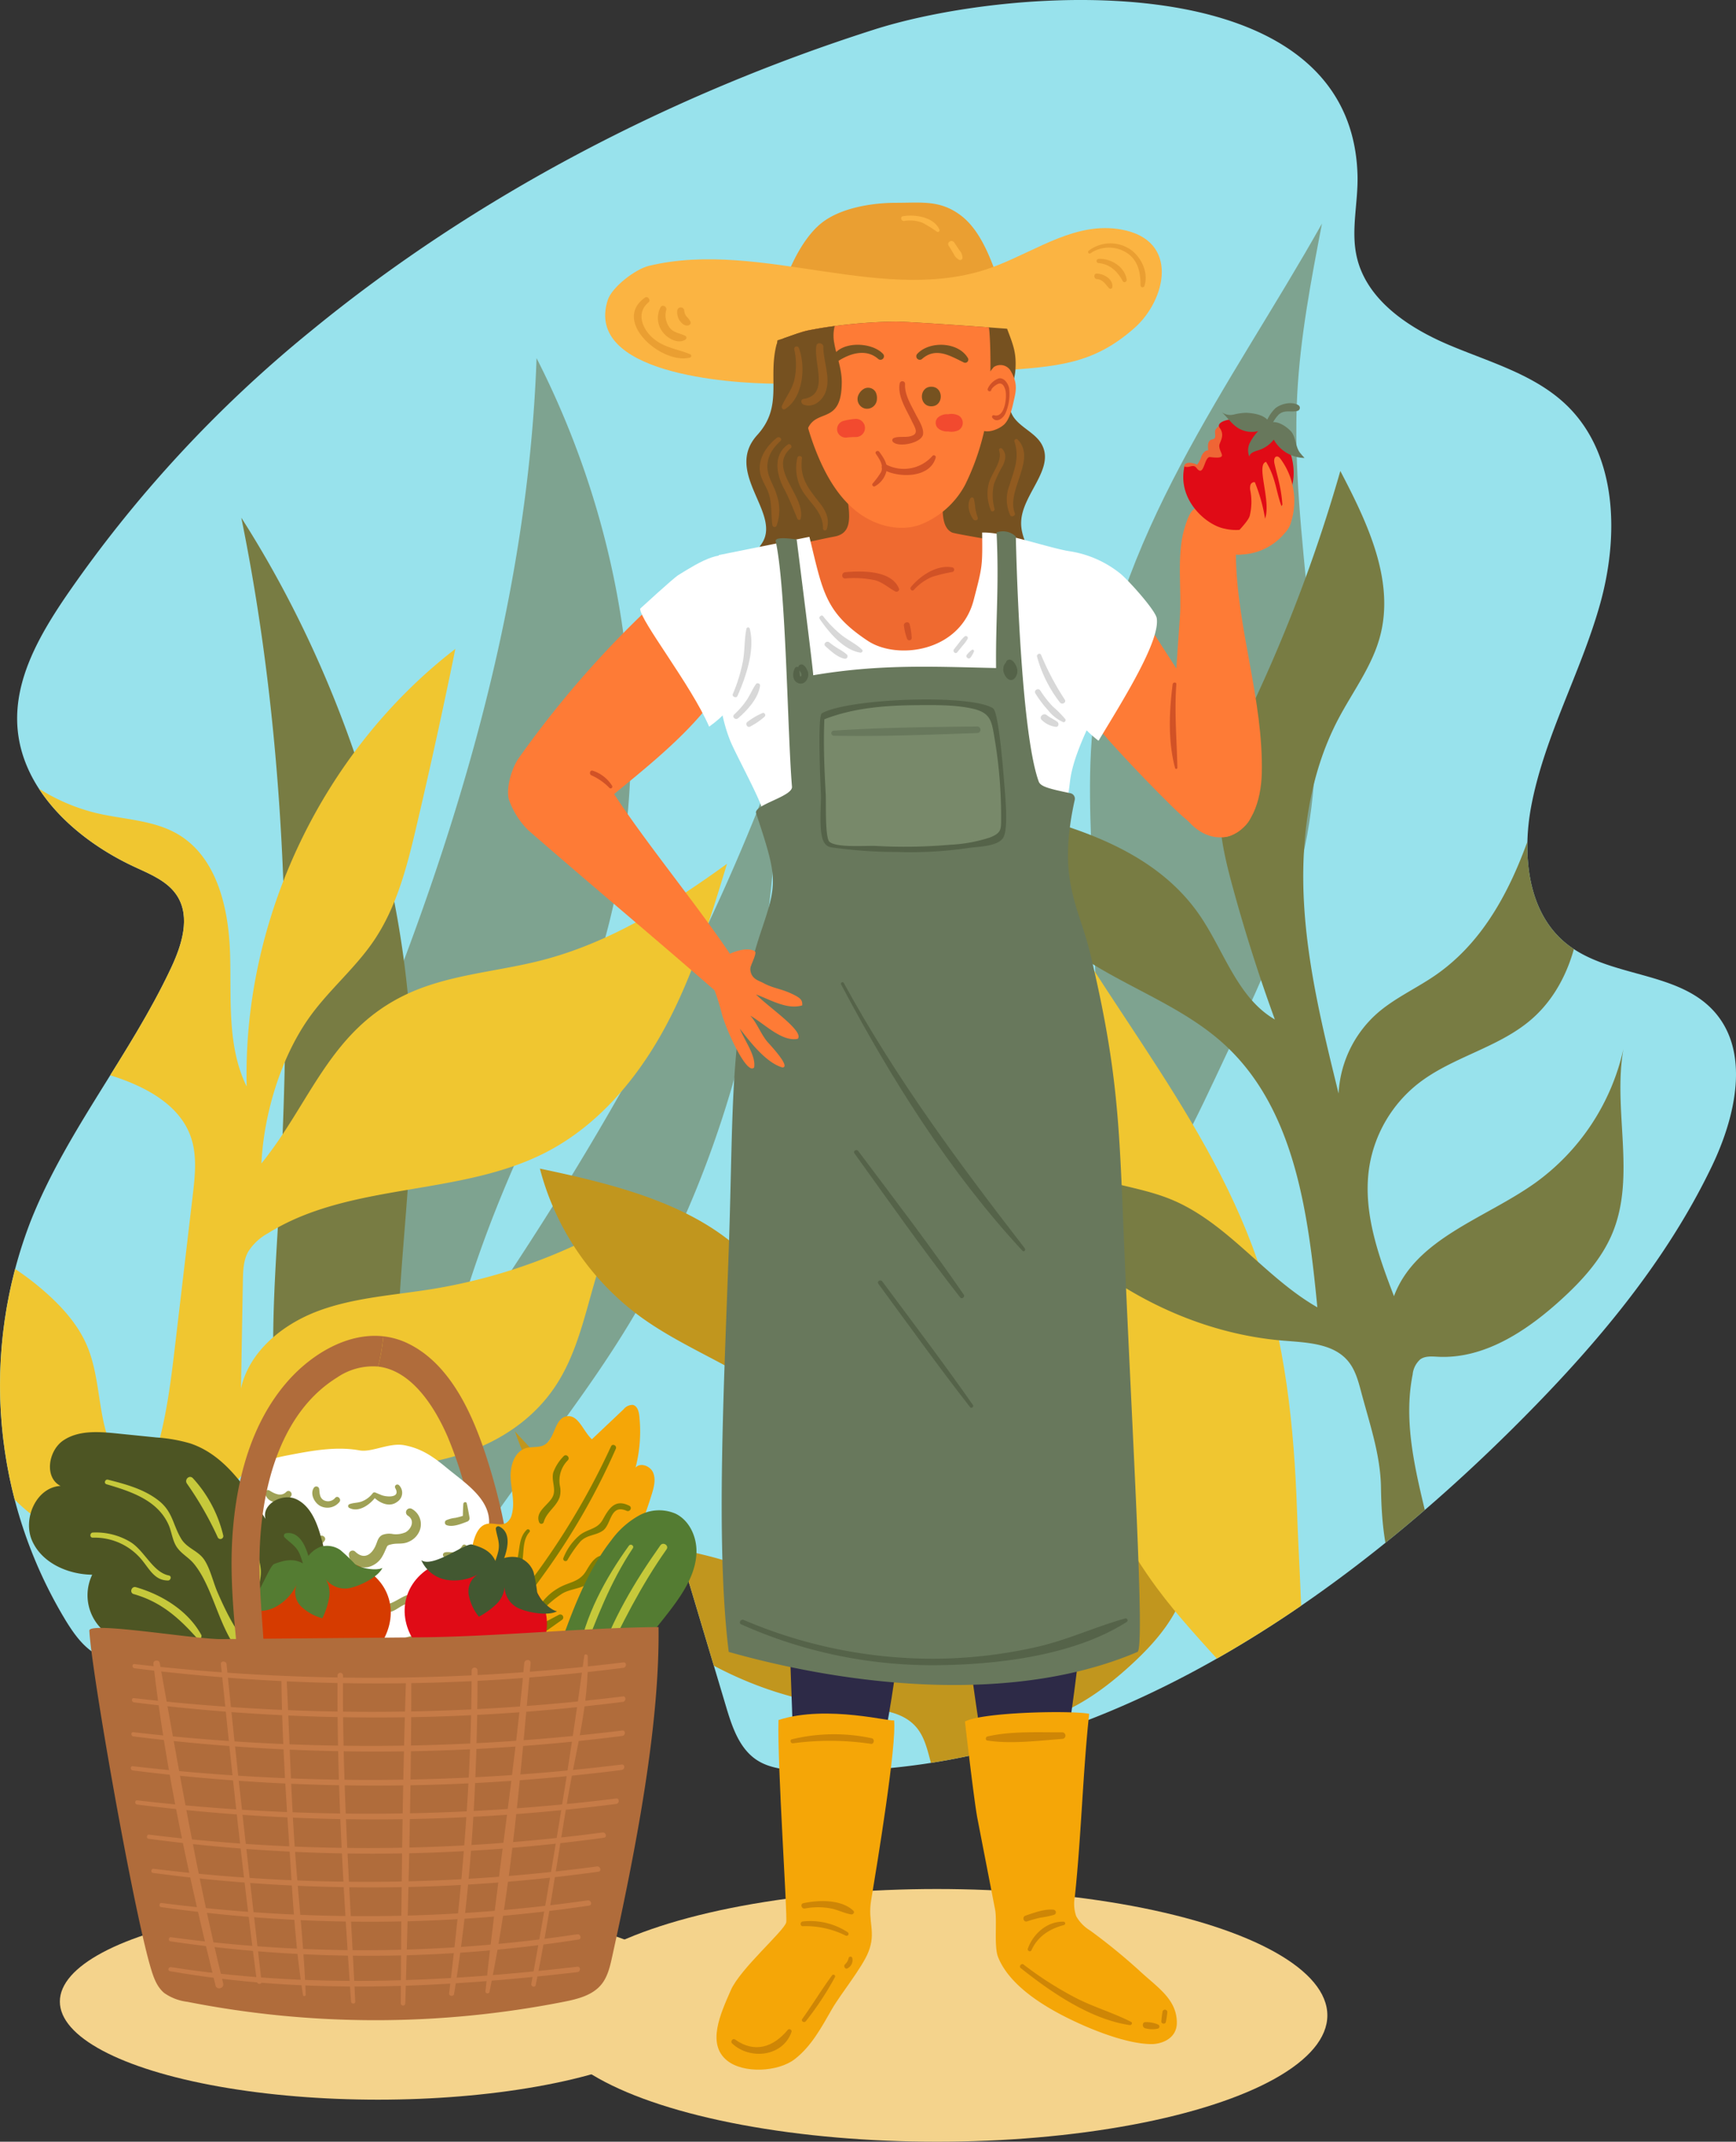 <svg xmlns="http://www.w3.org/2000/svg" xmlns:xlink="http://www.w3.org/1999/xlink" width="385.695" height="475.732" viewBox="0 0 385.695 475.732">
  <rect x="0" y="0" width="385.695" height="475.732" fill="#333333" stroke="none"/>
  <defs>
    <clipPath id="clip-path">
      <path id="Trazado_991842" data-name="Trazado 991842" d="M81.078,155.522c-5.827,8.58-11.328,18.239-10.729,28.594.827,14.3,13.123,25.444,26.13,31.453,3.507,1.62,7.358,3.184,9.411,6.457,2.947,4.7,1,10.846-1.355,15.869-9.1,19.423-23.257,36.279-31.185,56.212a100.941,100.941,0,0,0,7.764,88.845c1.761,2.854,3.763,5.71,6.654,7.41,2.709,1.592,5.938,2.011,9.075,2.194,38.164,2.229,72.773-25.152,111-25.781,3.09-.05,6.467.185,8.756,2.261,1.788,1.622,2.553,4.056,3.245,6.369q3.981,13.321,7.964,26.643c1.328,4.445,2.912,9.246,6.768,11.823,2.85,1.9,6.443,2.23,9.868,2.374,59.839,2.5,114.887-33.217,157.477-75.326C419.568,323.467,436.1,304.378,446.837,282c5.3-11.053,8.633-25.543.323-34.554-8.281-8.979-23.543-7.272-32.924-15.094-8.45-7.044-9.579-19.722-7.5-30.524,2.963-15.407,10.93-29.387,15.2-44.485s3.985-33.247-7.228-44.22c-7.074-6.921-17.088-9.651-26.207-13.5s-18.481-10.079-20.6-19.744c-1.3-5.894.372-12.011.2-18.043-1.364-47.292-76.639-42.106-107.316-32.325-44.991,14.344-88.5,36.893-125.063,66.857A281.133,281.133,0,0,0,81.078,155.522Z" transform="translate(-66.496 -22.966)"/>
    </clipPath>
  </defs>
  <g id="OBJECTS" transform="translate(-66.496 -22.966)">
    <g id="Grupo_1165632" data-name="Grupo 1165632" transform="translate(66.496 22.966)">
      <g id="Grupo_1165487" data-name="Grupo 1165487">
        <path id="Trazado_991833" data-name="Trazado 991833" d="M81.078,155.522c-5.827,8.58-11.328,18.239-10.729,28.594.827,14.3,13.123,25.444,26.13,31.453,3.507,1.62,7.358,3.184,9.411,6.457,2.947,4.7,1,10.846-1.355,15.869-9.1,19.423-23.257,36.279-31.185,56.212a100.941,100.941,0,0,0,7.764,88.845c1.761,2.854,3.763,5.71,6.654,7.41,2.709,1.592,5.938,2.011,9.075,2.194,38.164,2.229,72.773-25.152,111-25.781,3.09-.05,6.467.185,8.756,2.261,1.788,1.622,2.553,4.056,3.245,6.369q3.981,13.321,7.964,26.643c1.328,4.445,2.912,9.246,6.768,11.823,2.85,1.9,6.443,2.23,9.868,2.374,59.839,2.5,114.887-33.217,157.477-75.326C419.568,323.467,436.1,304.378,446.837,282c5.3-11.053,8.633-25.543.323-34.554-8.281-8.979-23.543-7.272-32.924-15.094-8.45-7.044-9.579-19.722-7.5-30.524,2.963-15.407,10.93-29.387,15.2-44.485s3.985-33.247-7.228-44.22c-7.074-6.921-17.088-9.651-26.207-13.5s-18.481-10.079-20.6-19.744c-1.3-5.894.372-12.011.2-18.043-1.364-47.292-76.639-42.106-107.316-32.325-44.991,14.344-88.5,36.893-125.063,66.857A281.133,281.133,0,0,0,81.078,155.522Z" transform="translate(-66.496 -22.966)" fill="#98e2ec"/>
        <g id="Grupo_1165486" data-name="Grupo 1165486">
          <g id="Grupo_1165485" data-name="Grupo 1165485" clip-path="url(#clip-path)">
            <g id="Grupo_1165483" data-name="Grupo 1165483" transform="translate(-42.559 79.556)">
              <path id="Trazado_991834" data-name="Trazado 991834" d="M125.9,375.616c-1.523-27.414-2.994-55.369,4.055-81.906,3.537-13.315,9.147-25.968,14.417-38.7C165.015,205.168,180.864,152.6,182.757,98.68c20.9,40.983,27.487,89.975,13.748,133.88-5.625,17.973-14.435,34.759-21.578,52.184-18.737,45.707-25.755,97.415-12.313,144.949a157.544,157.544,0,0,1-30.448-40.023" transform="translate(-20.987 -98.68)" fill="#7ea390"/>
              <path id="Trazado_991835" data-name="Trazado 991835" d="M139.754,401.566c-6.922-25.561-13.927-51.639-15-77.672-.539-13.063.434-25.817,1.166-38.59,2.869-50.02,1.985-101.881-8.4-152.893,22.645,35.391,37.566,80.485,37.972,123.873.166,17.762-2.028,34.888-2.983,52.364-2.5,45.839,4.022,95.549,23.156,138.234a158.814,158.814,0,0,1-28.74-33.042" transform="translate(-21.348 -96.968)" fill="#787c43"/>
              <path id="Trazado_991836" data-name="Trazado 991836" d="M114.033,424.2c7.56-25.38,15.321-51.242,28.1-73.948,6.414-11.392,13.95-21.727,21.292-32.206,28.754-41.031,55.284-85.6,73.286-134.447.64,42.011-10.392,88.21-32.872,125.324-9.2,15.193-20.078,28.6-30.083,42.963-26.245,37.666-46.843,83.376-53.026,129.742a158.795,158.795,0,0,1-7.06-43.219" transform="translate(-21.543 -94.37)" fill="#7ea390"/>
              <path id="Trazado_991837" data-name="Trazado 991837" d="M159.35,236.637c9.254-4.208,19.692-4.787,29.538-7.32,15.079-3.879,28.579-12.3,41.183-21.438-3.768,12.384-7.575,24.864-13.716,36.259S201.5,265.91,190.013,271.882c-19.193,9.979-43.591,6.614-61.94,18.072a11.964,11.964,0,0,0-4.388,4.1c-1.069,1.947-1.133,4.267-1.173,6.487q-.211,11.941-.423,23.88c1.842-8.295,9.318-14.323,17.289-17.264s16.6-3.438,24.984-4.786a122.724,122.724,0,0,0,41.31-14.576c-6.13,11.194-6.547,24.978-13.458,35.708-9.661,15-29.817,20.078-47.495,17.667-7.448-1.015-15.962-2.842-21.748,1.954-4.392,3.641-5.478,9.832-6.273,15.482q-4.123,29.289-8.247,58.578c-.281,1.994-.832,4.344-2.715,5.056-3.239,1.224-5.331-3.453-5.586-6.907a269.262,269.262,0,0,1,1.7-55.8c-15.757,2.579-32.629-7.642-37.64-22.8-1.576-4.768-2.079-9.842-3.7-14.6-5.183-15.225-20.423-24.277-34.521-32.016,17.9-5.862,38.307.343,52.466,12.759,3.842,3.369,7.369,7.262,9.387,11.955,2.274,5.289,2.48,11.2,3.678,16.833s3.84,11.515,9.033,14c4.392-9.734,5.692-20.533,6.939-31.139q1.942-16.507,3.883-33.014c.515-4.375,1.011-8.935-.469-13.084-2.507-7.037-9.934-10.985-17.034-13.308S79.1,251.288,73.365,246.5c-9.874-8.239-10.576-22.895-10.49-35.754l.23-34.372a42.456,42.456,0,0,0,27.144,20.308c6.032,1.386,12.545,1.5,17.87,4.653,8.636,5.115,11.236,16.374,11.545,26.406s-.731,20.6,3.693,29.613c-.9-37.243,16.859-74.474,46.366-97.214q-4.006,19.631-8.581,39.139c-2.1,8.959-4.386,18.114-9.559,25.724-4.189,6.165-10.078,11.011-14.378,17.1-6.322,8.947-10.05,21.458-10.574,32.336C137.661,260.834,141.895,244.575,159.35,236.637Z" transform="translate(-25.993 -95.561)" fill="#f0c630"/>
            </g>
            <g id="Grupo_1165484" data-name="Grupo 1165484" transform="translate(114.385 49.657)">
              <path id="Trazado_991838" data-name="Trazado 991838" d="M267.514,404.492c-.634-2.392-1.31-4.867-2.895-6.768-3.262-3.913-9.059-4.115-14.136-4.52-22.985-1.836-44.459-14.506-58.961-32.432a98.259,98.259,0,0,1-16.166-28.859c9.156,9.93,18.846,20.219,31.6,24.676,6.017,2.1,12.481,2.806,18.373,5.234,12.485,5.146,20.75,17.249,32.47,23.956-2.031-20.918-4.993-43.8-20.374-58.126-9.84-9.163-23.328-13.294-34.194-21.213a59.306,59.306,0,0,1-22.306-32.878c18.888,3.969,39.615,9.11,50.615,24.969,5.527,7.968,8.431,18.442,16.817,23.311q-5.271-14.436-9.326-29.276c-1.873-6.856-3.563-13.955-2.7-21.01.838-6.836,4.012-13.128,6.952-19.357A343.492,343.492,0,0,0,262.9,200.008c6,11.463,12.173,24.331,8.8,36.821-1.786,6.623-6.079,12.233-9.268,18.306-6.594,12.56-8.43,27.183-7.575,41.343s4.263,28.027,7.657,41.8a25.519,25.519,0,0,1,8.5-17.734c3.926-3.463,8.817-5.614,13.113-8.6,15.4-10.71,21.223-30.362,26.022-48.493,3.056,9.919,6.14,20.009,6.232,30.388s-3.23,21.275-11.1,28.041c-7.335,6.308-17.572,8.281-25.171,14.267a29.5,29.5,0,0,0-10.755,18.307c-1.566,9.784,1.9,19.606,5.465,28.848,4.741-12.759,20.087-17.173,31.2-25.031a49.993,49.993,0,0,0,19.785-29.918c-2.406,13.48,2.78,28.043-2.363,40.734-2.457,6.064-7.053,11-11.918,15.378-7.528,6.766-16.787,12.8-26.9,12.3-1.351-.066-2.83-.219-3.941.554a5.159,5.159,0,0,0-1.718,3.394c-2.866,14.468,3.183,29.009,5.634,43.553.552,3.275.16,7.739-3.09,8.423-3.006.634-5.214-2.735-6.251-5.628-2.57-7.161-3.213-13.829-3.329-21.261C271.832,418.541,269.389,411.566,267.514,404.492Z" transform="translate(-175.357 -63.639)" fill="#c1961e"/>
              <path id="Trazado_991839" data-name="Trazado 991839" d="M345.728,203.01c4.82-31.265-4.339-63.067-2.725-94.661.656-12.834,3.084-25.5,5.506-38.124-10.15,18.067-21.717,35.326-31.409,53.643s-17.555,37.968-19.547,58.6c-1.272,13.173-.128,26.442.235,39.672.252,9.168.13,18.383,1.5,27.451,2.094,13.854,7.646,27.194,7.93,41.2C317.152,278,322.929,263.6,329.928,249.2,337.053,234.534,343.23,219.207,345.728,203.01Z" transform="translate(-169.185 -70.225)" fill="#7ea390"/>
              <path id="Trazado_991840" data-name="Trazado 991840" d="M335.839,296c-11.985-34.615-38.569-62.217-54.014-95.432-6.274-13.494-10.644-27.778-14.993-42.008-.615,23.989-3.117,47.916-3.126,71.912s2.575,48.369,11.7,70.563c5.825,14.175,14.178,27.139,21.71,40.485,5.218,9.249,10.082,18.749,16.392,27.289,9.642,13.049,22.544,23.7,30.414,37.89,3.246-18.467,1.368-36.334.739-54.867C344.016,332.965,342.046,313.93,335.839,296Z" transform="translate(-170.873 -65.742)" fill="#f0c630"/>
              <path id="Trazado_991841" data-name="Trazado 991841" d="M358.739,327.016c-.634-2.392-1.31-4.867-2.895-6.768-3.262-3.913-9.059-4.115-14.136-4.52-22.985-1.836-44.459-14.506-58.961-32.432a98.26,98.26,0,0,1-16.166-28.859c9.156,9.93,18.846,20.218,31.6,24.676,6.017,2.1,12.481,2.806,18.373,5.234,12.485,5.145,20.75,17.249,32.47,23.956-2.031-20.918-4.993-43.8-20.374-58.126-9.84-9.163-23.328-13.294-34.195-21.213a59.306,59.306,0,0,1-22.306-32.878c18.888,3.969,39.615,9.11,50.615,24.969,5.527,7.968,8.431,18.442,16.817,23.311q-5.271-14.436-9.326-29.276c-1.873-6.856-3.563-13.955-2.7-21.01.838-6.836,4.012-13.128,6.952-19.357a343.5,343.5,0,0,0,19.622-52.191c6,11.463,12.173,24.331,8.8,36.821-1.786,6.623-6.079,12.233-9.268,18.306-6.594,12.561-8.43,27.183-7.575,41.343s4.263,28.026,7.657,41.8a25.519,25.519,0,0,1,8.5-17.735c3.926-3.463,8.817-5.614,13.113-8.6,15.4-10.71,21.223-30.362,26.022-48.493,3.056,9.919,6.139,20.009,6.232,30.388s-3.229,21.275-11.1,28.041c-7.335,6.308-17.572,8.281-25.171,14.267a29.5,29.5,0,0,0-10.755,18.307c-1.566,9.784,1.9,19.606,5.465,28.848,4.741-12.759,20.087-17.173,31.2-25.031a49.993,49.993,0,0,0,19.785-29.918c-2.406,13.48,2.78,28.043-2.363,40.734-2.457,6.064-7.053,11-11.918,15.378-7.528,6.766-16.787,12.8-26.9,12.3-1.351-.066-2.83-.219-3.941.554a5.16,5.16,0,0,0-1.718,3.394c-2.866,14.468,3.183,29.008,5.634,43.553.552,3.275.16,7.739-3.09,8.423-3.006.634-5.214-2.736-6.251-5.628-2.57-7.161-3.213-13.829-3.329-21.261C363.057,341.064,360.614,334.09,358.739,327.016Z" transform="translate(-170.727 -67.57)" fill="#787c43"/>
            </g>
          </g>
        </g>
      </g>
      <g id="Grupo_1165567" data-name="Grupo 1165567" transform="translate(112.882 44.997)">
        <ellipse id="Elipse_11805" data-name="Elipse 11805" cx="86.753" cy="28.069" rx="86.753" ry="28.069" transform="translate(8.516 374.598)" fill="#f4d38c"/>
        <g id="Grupo_1165566" data-name="Grupo 1165566">
          <g id="Grupo_1165501" data-name="Grupo 1165501" transform="translate(46.306 232.705)">
            <path id="Trazado_991843" data-name="Trazado 991843" d="M277.19,412.617c4.211-.03,11.188,2.448,15.4,2.418,5.017-6.017.692-18.747,1.8-26.5a435.27,435.27,0,0,0,3.827-82.134,76.5,76.5,0,0,0-14.541-1.012c-21.161.552-15.6,18.3-15.231,31.888C269.057,359.914,272.109,382.768,277.19,412.617Z" transform="translate(-215.483 -286.336)" fill="#2d2a47"/>
            <path id="Trazado_991844" data-name="Trazado 991844" d="M234.968,422.82c3.078.021,9.322,1.126,12.4,1.147,12.752-38.561,14.056-81.969,13.12-123.435-.1-4.349-.556-9.37-4.136-11.841-2.906-2.007-6.8-1.53-10.268-.841-4.109.816-8.441,1.962-11.272,5.05-3.643,3.973-3.77,9.936-3.69,15.325C231.226,315.385,235.673,422.82,234.968,422.82Z" transform="translate(-217.33 -287.255)" fill="#2d2a47"/>
            <g id="Grupo_1165500" data-name="Grupo 1165500" transform="translate(0 102.605)">
              <path id="Trazado_991845" data-name="Trazado 991845" d="M257.444,386.671c.65,5.275-3.76,32.007-5.1,40.085-.784,4.738,1.178,6.966-.606,11.426-1.412,3.529-6.173,9.337-8.067,12.634-2.325,4.051-4.6,8.315-8.3,11.163s-11.379,3.244-15.015.313c-4.556-3.671-1.525-10.3.832-15.656,2.092-4.754,11.7-13.018,12.293-15.016.357-1.2-2.008-34.883-1.711-44.976C242.612,383.116,257.522,387.309,257.444,386.671Z" transform="translate(-217.996 -384.889)" fill="#f5a607"/>
              <path id="Trazado_991846" data-name="Trazado 991846" d="M298.123,385.28c-1.44,13.533-1.738,27.066-3.179,40.6a8.484,8.484,0,0,0,.3,4.353,8.757,8.757,0,0,0,3.124,3.2,131.913,131.913,0,0,1,11.29,9.243c3.771,3.453,7.946,6.1,7.947,11.209,0,3.709-3.641,4.735-5.462,4.757-5.146.063-12.885-2.856-18.762-5.772s-13.046-7.447-15.486-13.537c-.953-2.378-.186-8.078-.673-10.593L273.3,408.528c-.742-3.828-2.771-21.533-2.771-21.533C274.488,384.883,294.233,384.5,298.123,385.28Z" transform="translate(-215.329 -384.905)" fill="#f5a607"/>
              <g id="Grupo_1165488" data-name="Grupo 1165488" transform="translate(18.69 46.425)">
                <path id="Trazado_991847" data-name="Trazado 991847" d="M236.288,430.209a19.9,19.9,0,0,1,9.5,2.093.437.437,0,0,0,.441-.754,15.169,15.169,0,0,0-9.943-2.39c-.664.059-.685,1.079,0,1.052Z" transform="translate(-235.782 -429.087)" fill="#ce8606"/>
              </g>
              <g id="Grupo_1165489" data-name="Grupo 1165489" transform="translate(18.875 41.978)">
                <path id="Trazado_991848" data-name="Trazado 991848" d="M236.73,426.5a15.374,15.374,0,0,1,5.765-.014c1.547.3,2.954,1.06,4.492,1.323.456.079.879-.463.485-.834-2.689-2.539-7.71-2.378-11.071-1.661-.78.165-.443,1.326.328,1.186Z" transform="translate(-235.959 -424.856)" fill="#ce8606"/>
              </g>
              <g id="Grupo_1165490" data-name="Grupo 1165490" transform="translate(69.145 46.55)">
                <path id="Trazado_991849" data-name="Trazado 991849" d="M284.623,435.56c1.389-3.1,4.043-4.771,7.24-5.615a.376.376,0,0,0-.1-.736c-3.652-.106-6.78,2.7-7.939,6.014-.16.461.6.79.8.336Z" transform="translate(-283.801 -429.206)" fill="#ce8606"/>
              </g>
              <g id="Grupo_1165491" data-name="Grupo 1165491" transform="translate(68.197 43.853)">
                <path id="Trazado_991850" data-name="Trazado 991850" d="M283.706,429.26c.979-.316,1.968-.6,2.973-.823a20.332,20.332,0,0,0,3.012-.628.582.582,0,0,0-.154-1.138c-1.938-.213-4.366.711-6.182,1.318-.8.266-.462,1.534.351,1.271Z" transform="translate(-282.898 -426.639)" fill="#ce8606"/>
              </g>
              <g id="Grupo_1165492" data-name="Grupo 1165492" transform="translate(67.423 55.963)">
                <path id="Trazado_991851" data-name="Trazado 991851" d="M282.321,439.049c6.736,5.366,15.492,11.39,24.221,12.669.4.059.735-.5.3-.717-4.026-2.058-8.415-3.3-12.453-5.411a78.88,78.88,0,0,1-11.454-7.338c-.454-.348-1.068.438-.616.8Z" transform="translate(-282.162 -438.164)" fill="#ce8606"/>
              </g>
              <g id="Grupo_1165493" data-name="Grupo 1165493" transform="translate(94.712 68.861)">
                <path id="Trazado_991852" data-name="Trazado 991852" d="M308.8,451.835a5.838,5.838,0,0,0,2.693.046.48.48,0,0,0,.112-.864,6.237,6.237,0,0,0-2.807-.574c-.892-.095-.876,1.288,0,1.391Z" transform="translate(-308.133 -450.44)" fill="#ce8606"/>
              </g>
              <g id="Grupo_1165494" data-name="Grupo 1165494" transform="translate(3.306 70.413)">
                <path id="Trazado_991853" data-name="Trazado 991853" d="M221.3,455.088c3.93,3.74,11.283,2.983,13.2-2.545.157-.45-.509-.854-.82-.477-3.162,3.843-7.37,5.293-11.716,2.153-.512-.369-1.117.442-.669.869Z" transform="translate(-221.142 -451.917)" fill="#ce8606"/>
              </g>
              <g id="Grupo_1165495" data-name="Grupo 1165495" transform="translate(18.957 58.321)">
                <path id="Trazado_991854" data-name="Trazado 991854" d="M236.943,450.723a66.716,66.716,0,0,0,6.447-9.766.375.375,0,0,0-.647-.378c-2.321,3.135-4.329,6.5-6.617,9.667-.358.5.458.957.816.477Z" transform="translate(-236.037 -440.409)" fill="#ce8606"/>
              </g>
              <g id="Grupo_1165496" data-name="Grupo 1165496" transform="translate(28.391 54.311)">
                <path id="Trazado_991855" data-name="Trazado 991855" d="M245.784,439.166a2.053,2.053,0,0,0,1.008-2.276.423.423,0,0,0-.808,0,2.632,2.632,0,0,1-.74,1.352c-.537.4-.035,1.322.54.924Z" transform="translate(-245.015 -436.593)" fill="#ce8606"/>
              </g>
              <g id="Grupo_1165497" data-name="Grupo 1165497" transform="translate(16.448 4.91)">
                <path id="Trazado_991856" data-name="Trazado 991856" d="M234.231,391.587a61.707,61.707,0,0,1,17.3.129c.711.089.853-1.081.168-1.244a39.917,39.917,0,0,0-17.719.221c-.593.133-.328.981.247.894Z" transform="translate(-233.65 -389.577)" fill="#ce8606"/>
              </g>
              <g id="Grupo_1165498" data-name="Grupo 1165498" transform="translate(59.835 4.465)">
                <path id="Trazado_991857" data-name="Trazado 991857" d="M275.273,391c5.245.819,11.375.026,16.658-.361a.732.732,0,0,0,0-1.463c-5.3.025-11.5-.3-16.658.929-.422.1-.462.824,0,.9Z" transform="translate(-274.941 -389.154)" fill="#ce8606"/>
              </g>
              <g id="Grupo_1165499" data-name="Grupo 1165499" transform="translate(98.83 66.095)">
                <path id="Trazado_991858" data-name="Trazado 991858" d="M313.053,450.544a21.527,21.527,0,0,0,.344-2.206.546.546,0,0,0-1.069-.145,21.387,21.387,0,0,0-.273,2.215c-.063.564.9.7,1,.136Z" transform="translate(-312.052 -447.807)" fill="#ce8606"/>
              </g>
            </g>
          </g>
          <g id="Grupo_1165531" data-name="Grupo 1165531" transform="translate(21.571)">
            <path id="Trazado_991859" data-name="Trazado 991859" d="M240.711,70.314c4.224-3.341,11.169-4.475,16.556-4.475,5.735,0,9.777-.65,14.359,2.8,5.727,4.312,7.993,13.816,10.442,20.553.291.8-13.823,1.161-21.359.069a107.528,107.528,0,0,0-15.7-1.111c-4.406.012-10.79,1.053-14.4,3.423C231.419,84.149,235.588,74.367,240.711,70.314Z" transform="translate(-192.62 -65.79)" fill="#ea9f32"/>
            <path id="Trazado_991860" data-name="Trazado 991860" d="M195.017,87.2c.93-2.922,6.149-6.9,9.13-7.622,25.156-6.086,53.044,9.393,77.161,0,9.414-3.666,17.9-9.875,27.838-8.071,13.071,2.373,9.9,15.7,2.892,21.879-9.2,8.118-17.1,8.569-30.729,9.507,0,0-29.8,2.884-48.617,2.853C221.331,105.723,189.881,103.333,195.017,87.2Z" transform="translate(-194.455 -65.516)" fill="#fbb442"/>
            <path id="Trazado_991861" data-name="Trazado 991861" d="M288.783,144.695c1.427,3.012,2.294,6.871.228,9.484-1.278,1.609-3.343,2.317-5.3,2.956-10.671,3.458-21.684,6.974-32.88,6.106-10.169-.787-20.1-5.17-30.244-3.972-.2-6.254,3.871-13.838,7.351-19.043,4.451-6.676-8.583-15.751-1.012-24.088,5.693-6.269,2.425-12.21,4.183-19.731v-.012c.446-1.883.97-.171,1.575-1.7,1.267-.434,2.465-.878,3.481-1.209a19.12,19.12,0,0,1,1.906-.547c2.009-.4,4.017-.742,6.049-1a114.386,114.386,0,0,1,13.41-.981c1.655-.035,11.482.594,20.84,1.278,1.369.1,2.728.206,4.052.3,1.45,3.8,2.077,5.387,1.861,9.062-.194,3.2-2.111,6.425-1,9.427,1.164,3.184,5.318,4.3,6.893,7.3,2.831,5.387-4.348,10.945-4.622,17.028C285.393,138.68,287.356,141.682,288.783,144.695Z" transform="translate(-193.129 -64.513)" fill="#765120"/>
            <path id="Trazado_991862" data-name="Trazado 991862" d="M243.76,137.076c-4.613.873-11.143,2.53-16.172,3.181-.522,8.036,8.506,23.221,9.573,24.46,11.193,13,26.427,9.287,37.811,7.095,2.627-.505,9.081-9.933,10.807-32.311.05-.649-15.081-2.889-15.978-3.335-3.663-1.828-1.1-10.112-2-13.375a76.174,76.174,0,0,1-21.9.689C246.692,130.656,248.688,136.144,243.76,137.076Z" transform="translate(-192.775 -62.897)" fill="#ef6a30"/>
            <path id="Trazado_991863" data-name="Trazado 991863" d="M276.973,113.441a54.532,54.532,0,0,1-4.595,13.722,19.228,19.228,0,0,1-10.122,8.95c-4.679,1.6-10.032.1-13.935-2.934s-6.54-7.441-8.491-11.984a58.226,58.226,0,0,1-2.362-6.608c-2.191-7.5-2.45-11.375-2.043-21.1a19.122,19.122,0,0,1,1.906-.547c2.009-.4,4.017-.742,6.049-1a114.387,114.387,0,0,1,13.41-.981c1.655-.035,11.482.594,20.84,1.278C277.96,93.645,278.468,106.878,276.973,113.441Z" transform="translate(-192.384 -64.513)" fill="#fe7b36"/>
            <path id="Trazado_991864" data-name="Trazado 991864" d="M243.529,95.778c.525,2.944,1.649,5.542,1.651,8.537.007,9.494-5.473,5.877-7.482,10.226-.742,1.632-1.141,3.012-.868,3.892-5-4.588-5.125-10.431-5.98-17.165a36.205,36.205,0,0,1,0-5.991,1.588,1.588,0,0,1,.045-.216c.434-.137.856-.274,1.278-.411,1.267-.434,2.465-.878,3.481-1.209a19.119,19.119,0,0,1,1.906-.547c2.009-.4,4.017-.742,6.049-1A8.741,8.741,0,0,0,243.529,95.778Z" transform="translate(-192.614 -64.465)" fill="#765120"/>
            <path id="Trazado_991865" data-name="Trazado 991865" d="M280.46,101.277a2.654,2.654,0,0,0-3.648-.7c-1.471,1.609-2.986,4.614-2.929,6.793,0,0-1.684,5.6.044,7.056,1.243,1.042,3.911.047,5.119-1.035s1.775-3.405,2.13-4.988C281.707,106.024,282.277,104.273,280.46,101.277Z" transform="translate(-190.461 -64.047)" fill="#fe7b36"/>
            <g id="Grupo_1165502" data-name="Grupo 1165502" transform="translate(69.128 31.59)">
              <path id="Trazado_991866" data-name="Trazado 991866" d="M261.567,98.955c3.06-2.629,6.214-.64,9.193.807a.7.7,0,0,0,.951-.952c-2.122-3.644-8.528-3.869-11.242-.952a.777.777,0,0,0,1.1,1.1Z" transform="translate(-260.244 -95.854)" fill="#765220"/>
            </g>
            <g id="Grupo_1165503" data-name="Grupo 1165503" transform="translate(50.279 31.584)">
              <path id="Trazado_991867" data-name="Trazado 991867" d="M253.74,97.858c-2.559-2.744-9.86-2.959-11.4,1.118a.7.7,0,0,0,1.021.785c2.662-1.861,6.453-3.235,9.279-.807a.776.776,0,0,0,1.1-1.1Z" transform="translate(-242.306 -95.848)" fill="#765220"/>
            </g>
            <g id="Grupo_1165504" data-name="Grupo 1165504" transform="translate(56.048 41.152)">
              <path id="Trazado_991868" data-name="Trazado 991868" d="M252.119,107.457a2.829,2.829,0,0,0-.3-1.6,1.927,1.927,0,0,0-2.59-.679,2.944,2.944,0,0,0-1.126,1.186,2.178,2.178,0,0,0,1.289,3.17,2.2,2.2,0,0,0,2.732-2.082Z" transform="translate(-247.796 -104.954)" fill="#765220"/>
            </g>
            <g id="Grupo_1165505" data-name="Grupo 1165505" transform="translate(70.361 40.904)">
              <path id="Trazado_991869" data-name="Trazado 991869" d="M263.52,109.069c2.8,0,2.8-4.351,0-4.351s-2.8,4.351,0,4.351Z" transform="translate(-261.418 -104.718)" fill="#765220"/>
            </g>
            <g id="Grupo_1165506" data-name="Grupo 1165506" transform="translate(61.433 56.119)">
              <path id="Trazado_991870" data-name="Trazado 991870" d="M253.233,122.354c3.368,1.959,10.442,1.984,11.692-2.625a.422.422,0,0,0-.7-.408,8.454,8.454,0,0,1-10.344,1.924.642.642,0,0,0-.647,1.109Z" transform="translate(-252.921 -119.198)" fill="#d15226"/>
            </g>
            <g id="Grupo_1165507" data-name="Grupo 1165507" transform="translate(63.791 39.673)">
              <path id="Trazado_991871" data-name="Trazado 991871" d="M256.827,103.972c-.579,2.869,1.476,5.888,2.647,8.369.771,1.636,1.812,2.993-.481,3.483-1.081.231-2.6-.092-3.582.4a.514.514,0,0,0-.1.8c1.2,1.329,6.353.271,6.681-1.653.243-1.427-1.065-3.347-1.659-4.535-1-2.008-2.5-4.374-2.328-6.7a.6.6,0,0,0-1.174-.16Z" transform="translate(-255.165 -103.546)" fill="#d15226"/>
            </g>
            <g id="Grupo_1165508" data-name="Grupo 1165508" transform="translate(51.512 48.041)">
              <path id="Trazado_991872" data-name="Trazado 991872" d="M245.883,115.626c-.246.034.143-.007.221-.014.173-.015.347-.026.52-.037.349-.021.7-.026,1.047-.026a2.017,2.017,0,0,0,0-4.035,13.959,13.959,0,0,0-2.793.464,1.915,1.915,0,0,0-1.321,2.326,1.955,1.955,0,0,0,2.326,1.321Z" transform="translate(-243.479 -111.51)" fill="#f24a2f"/>
            </g>
            <g id="Grupo_1165509" data-name="Grupo 1165509" transform="translate(73.434 46.969)">
              <path id="Trazado_991873" data-name="Trazado 991873" d="M264.795,113.594a3.09,3.09,0,0,0,2.321.764,3.688,3.688,0,0,0,2.336-.291,1.892,1.892,0,0,0,0-3.233,3.688,3.688,0,0,0-2.336-.292,3.086,3.086,0,0,0-2.321.764,1.673,1.673,0,0,0,0,2.289Z" transform="translate(-264.342 -110.49)" fill="#f24a2f"/>
            </g>
            <g id="Grupo_1165510" data-name="Grupo 1165510" transform="translate(59.345 55.176)">
              <path id="Trazado_991874" data-name="Trazado 991874" d="M251.737,118.933c.822,1.227,1.823,2.647,1.112,4.125a19.168,19.168,0,0,1-1.856,2.5c-.2.283.138.755.473.616a5.224,5.224,0,0,0,2.561-3.188c.515-1.642-.611-3.231-1.535-4.5-.325-.444-1.072-.033-.754.441Z" transform="translate(-250.934 -118.301)" fill="#d15226"/>
            </g>
            <g id="Grupo_1165511" data-name="Grupo 1165511" transform="translate(84.971 39.021)">
              <path id="Trazado_991875" data-name="Trazado 991875" d="M276.136,105.527c.095-.448.927-1.051,1.3-1.252,1.014-.553,1.553.264,1.829,1.267.4,1.468-.085,6.294-2.516,5.6a.36.36,0,0,0-.347.6c.957,1.2,2.41.051,2.875-1a10.645,10.645,0,0,0,.819-5.608c-.2-1.031-1.138-2.429-2.322-2.168a4.243,4.243,0,0,0-2.444,2.346c-.08.52.695.76.808.223Z" transform="translate(-275.323 -102.926)" fill="#d15226"/>
            </g>
            <g id="Grupo_1165512" data-name="Grupo 1165512" transform="translate(52.672 81.958)">
              <path id="Trazado_991876" data-name="Trazado 991876" d="M245.252,145.325a22.6,22.6,0,0,1,6.594.388c1.808.5,2.935,1.652,4.53,2.5.383.2,1-.145.812-.624-1.649-4.148-8.388-3.972-11.937-3.655-.876.077-.909,1.413,0,1.39Z" transform="translate(-244.583 -143.789)" fill="#d15226"/>
            </g>
            <g id="Grupo_1165513" data-name="Grupo 1165513" transform="translate(67.828 80.929)">
              <path id="Trazado_991877" data-name="Trazado 991877" d="M259.763,147.909a11.472,11.472,0,0,1,4.084-2.9,35.659,35.659,0,0,1,4.5-1.081.521.521,0,0,0,0-1c-3.407-.7-7.173,1.835-9.227,4.34-.365.443.24,1.08.643.643Z" transform="translate(-259.007 -142.81)" fill="#d15226"/>
            </g>
            <g id="Grupo_1165514" data-name="Grupo 1165514" transform="translate(66.365 93.22)">
              <path id="Trazado_991878" data-name="Trazado 991878" d="M257.628,155.334a13.4,13.4,0,0,0,.69,2.819.529.529,0,0,0,1.033-.14,14.132,14.132,0,0,0-.451-3.03c-.174-.835-1.425-.476-1.273.351Z" transform="translate(-257.615 -154.507)" fill="#d15226"/>
            </g>
            <g id="Grupo_1165515" data-name="Grupo 1165515" transform="translate(65.752 2.895)">
              <path id="Trazado_991879" data-name="Trazado 991879" d="M257.714,69.737a7.762,7.762,0,0,1,4.065.4,27.837,27.837,0,0,1,3.226,1.993.387.387,0,0,0,.524-.524c-1.254-2.762-5.474-3.392-8.1-2.919-.691.124-.393,1.16.289,1.049Z" transform="translate(-257.032 -68.545)" fill="#fbb442"/>
            </g>
            <g id="Grupo_1165516" data-name="Grupo 1165516" transform="translate(76.209 8.53)">
              <path id="Trazado_991880" data-name="Trazado 991880" d="M267.094,74.957q.561.919,1.121,1.837a2.675,2.675,0,0,0,1.285,1.336.532.532,0,0,0,.666-.508,2.745,2.745,0,0,0-.711-1.692q-.564-.846-1.13-1.694c-.5-.758-1.714-.071-1.231.721Z" transform="translate(-266.983 -73.908)" fill="#fbb442"/>
            </g>
            <g id="Grupo_1165517" data-name="Grupo 1165517" transform="translate(6.382 21.006)">
              <path id="Trazado_991881" data-name="Trazado 991881" d="M202.988,85.887c-7.433,5.249,3.772,14.922,9.985,13.325a.4.4,0,0,0,0-.773c-2.82-1.151-5.614-1.391-8.086-3.444-2.419-2.01-3.993-5.681-1.1-8.07.573-.473-.187-1.47-.8-1.037Z" transform="translate(-200.529 -85.781)" fill="#ea9f32"/>
            </g>
            <g id="Grupo_1165518" data-name="Grupo 1165518" transform="translate(11.706 22.92)">
              <path id="Trazado_991882" data-name="Trazado 991882" d="M206.183,87.955a5.1,5.1,0,0,0,.624,5.65c1.072,1.31,3.278,2.552,4.9,1.526a.486.486,0,0,0,0-.831c-1.09-.57-2.349-.653-3.265-1.559a4.525,4.525,0,0,1-.974-4.242c.138-.748-.873-1.28-1.287-.543Z" transform="translate(-205.596 -87.602)" fill="#ea9f32"/>
            </g>
            <g id="Grupo_1165519" data-name="Grupo 1165519" transform="translate(15.998 23.309)">
              <path id="Trazado_991883" data-name="Trazado 991883" d="M209.7,88.72a3.268,3.268,0,0,0,.558,2.185c.415.6,1.172,1.286,1.964,1.022a.626.626,0,0,0,.43-.757,3.97,3.97,0,0,0-.882-1.187,2.484,2.484,0,0,1-.518-1.262.776.776,0,0,0-1.552,0Z" transform="translate(-209.68 -87.972)" fill="#ea9f32"/>
            </g>
            <g id="Grupo_1165520" data-name="Grupo 1165520" transform="translate(107.303 9.063)">
              <path id="Trazado_991884" data-name="Trazado 991884" d="M297.08,76.623a7.326,7.326,0,0,1,8.456.152c2.262,1.773,2.67,4.275,2.685,6.975a.439.439,0,0,0,.858.117c.936-2.862-.594-6.238-2.941-7.978a7.97,7.97,0,0,0-9.409.134c-.356.256-.033.845.351.6Z" transform="translate(-296.576 -74.415)" fill="#ea9f32"/>
            </g>
            <g id="Grupo_1165521" data-name="Grupo 1165521" transform="translate(109.194 12.498)">
              <path id="Trazado_991885" data-name="Trazado 991885" d="M298.83,78.635c2.532.231,4.18,1.857,5.34,3.989.278.512.964.137.881-.371-.467-2.833-3.5-4.678-6.22-4.563a.473.473,0,0,0,0,.946Z" transform="translate(-298.375 -77.684)" fill="#ea9f32"/>
            </g>
            <g id="Grupo_1165522" data-name="Grupo 1165522" transform="translate(108.68 15.768)">
              <path id="Trazado_991886" data-name="Trazado 991886" d="M298.478,82.027c1.349.108,1.869,1.16,2.7,2.043a.422.422,0,0,0,.7-.185c.279-1.816-1.825-3.012-3.4-3.088-.8-.038-.781,1.167,0,1.23Z" transform="translate(-297.886 -80.796)" fill="#ea9f32"/>
            </g>
            <g id="Grupo_1165523" data-name="Grupo 1165523" transform="translate(43.573 31.248)">
              <path id="Trazado_991887" data-name="Trazado 991887" d="M239.261,96.1c-.635,3.9,3.022,10.892-2.881,11.807-.7.109-.51,1.034,0,1.238,2.127.85,4.178-.785,4.933-2.758,1.224-3.2-.517-6.829-.494-10.077.007-.866-1.411-1.115-1.558-.21Z" transform="translate(-235.923 -95.529)" fill="#915b20"/>
            </g>
            <g id="Grupo_1165524" data-name="Grupo 1165524" transform="translate(39.227 31.966)">
              <path id="Trazado_991888" data-name="Trazado 991888" d="M234.573,96.869a15.273,15.273,0,0,1-.012,6.87c-.546,2.156-1.869,3.7-2.728,5.669-.186.427.221.993.7.7,4.05-2.546,4.61-9.466,3.076-13.518a.535.535,0,0,0-1.032.284Z" transform="translate(-231.787 -96.211)" fill="#915b20"/>
            </g>
            <g id="Grupo_1165525" data-name="Grupo 1165525" transform="translate(34.335 52.112)">
              <path id="Trazado_991889" data-name="Trazado 991889" d="M230.953,115.512c-2.3,1.824-4.3,4.705-3.72,7.8.316,1.689,1.448,3.118,1.951,4.75.711,2.307.435,4.595.774,6.927a.5.5,0,0,0,.9.117,10.236,10.236,0,0,0,.046-6.9c-.4-1.436-1.139-2.633-1.645-4.02-1.122-3.077.067-5.772,2.455-7.912.521-.471-.231-1.176-.758-.758Z" transform="translate(-227.132 -115.385)" fill="#915b20"/>
            </g>
            <g id="Grupo_1165526" data-name="Grupo 1165526" transform="translate(38.279 53.654)">
              <path id="Trazado_991890" data-name="Trazado 991890" d="M233.21,116.936c-2.079,1.456-2.6,3.648-2.2,6.117a12.9,12.9,0,0,0,1.461,3.928c1.1,2.127,1.918,4.235,2.829,6.437.13.315.647.41.74,0,1.153-5.151-7.47-11.048-2.2-15.67.436-.382-.143-1.151-.627-.812Z" transform="translate(-230.885 -116.852)" fill="#915b20"/>
            </g>
            <g id="Grupo_1165527" data-name="Grupo 1165527" transform="translate(42.446 56.307)">
              <path id="Trazado_991891" data-name="Trazado 991891" d="M235.107,119.743a10.018,10.018,0,0,0,.614,6.39c1.531,3.357,5.123,5.3,5.087,9.358a.421.421,0,0,0,.823.111c.675-2.1-.095-3.892-1.4-5.6-2.574-3.355-4.664-5.585-4.1-10.125.07-.576-.9-.7-1.016-.137Z" transform="translate(-234.851 -119.377)" fill="#915b20"/>
            </g>
            <g id="Grupo_1165528" data-name="Grupo 1165528" transform="translate(89.23 52.515)">
              <path id="Trazado_991892" data-name="Trazado 991892" d="M281.155,132.245c-1.967-5.1,4.923-11.953.647-16.354a.44.44,0,0,0-.73.424c1.209,3.732-.078,6.318-1.13,9.816a8.433,8.433,0,0,0,.187,6.546c.277.562,1.256.165,1.026-.433Z" transform="translate(-279.375 -115.768)" fill="#915b20"/>
            </g>
            <g id="Grupo_1165529" data-name="Grupo 1165529" transform="translate(84.946 54.538)">
              <path id="Trazado_991893" data-name="Trazado 991893" d="M276.86,131.2a11.349,11.349,0,0,1-.136-5.482,25.564,25.564,0,0,1,1.988-4.146c.632-1.366.878-2.6-.193-3.77a.4.4,0,0,0-.656.381c.883,2.522-1.829,5.159-2.352,7.633a9.4,9.4,0,0,0,.551,5.72c.2.474.9.122.8-.336Z" transform="translate(-275.298 -117.693)" fill="#915b20"/>
            </g>
            <g id="Grupo_1165530" data-name="Grupo 1165530" transform="translate(80.728 65.495)">
              <path id="Trazado_991894" data-name="Trazado 991894" d="M273.325,132.577a12.968,12.968,0,0,1-.554-2.127,12.692,12.692,0,0,0-.3-2.029.424.424,0,0,0-.766-.1c-.857,1.392-.277,3.444.643,4.667.336.446,1.179.215.978-.412Z" transform="translate(-271.284 -128.121)" fill="#915b20"/>
            </g>
          </g>
          <g id="Grupo_1165535" data-name="Grupo 1165535" transform="translate(117.545 44.558)">
            <path id="Trazado_991895" data-name="Trazado 991895" d="M313.614,160.651q9.356,14.392,17.706,29.4c2.03,3.65,3.609,7.715.506,10.513-1.4,1.263-3.239,2.594-5.109,2.342-4.383-.592-7.9-3.787-11.054-6.89q-6.128-6.035-11.945-12.374c-5.189-5.654-10.24-11.566-13.649-18.441-2.894-5.837-8.712-22.986,1.571-24.4C300.983,139.513,309.629,154.521,313.614,160.651Z" transform="translate(-285.794 -106.544)" fill="#fe7b36"/>
            <path id="Trazado_991896" data-name="Trazado 991896" d="M314.478,185.572c-.043,4.168.021,8.5,1.835,12.253s5.893,6.745,9.983,5.945c5.708-1.115,7.8-8.183,7.949-14,.408-16.373-5.582-32.34-5.755-48.717,3.727.434,8.677-3.838,9.856-7.292.866-5.5,1.044-5.976-1.414-10.973-5.066.857.608,12.577-10.6,9.807-5.77-1.427-7.181-4.642-9.331,2.9-1.695,5.943-.521,13.453-.954,19.609C315.331,165.265,314.582,175.377,314.478,185.572Z" transform="translate(-284.339 -107.454)" fill="#fe7b36"/>
            <g id="Grupo_1165533" data-name="Grupo 1165533" transform="translate(32.465)">
              <path id="Trazado_991897" data-name="Trazado 991897" d="M319.75,121.647a5.43,5.43,0,0,0,.968-1.892c.282-.657.815-1.325,1.53-1.316-.165-.891-.16-2.093.7-2.375a2.579,2.579,0,0,0,.533-.159c.632-.373.022-1.424.374-2.067a3.08,3.08,0,0,1,1.578-1.174,2.087,2.087,0,0,1,2.066,1.085,6.113,6.113,0,0,1,.661,2.379q.189,1.389.377,2.776a8.848,8.848,0,0,1,.07,2.923,6.724,6.724,0,0,1-2.578,3.725,5.237,5.237,0,0,1-3.293,1.386,5.67,5.67,0,0,1-3.547-1.87c-.546-.519-2.241-1.71-2.339-2.508C316.624,120.693,318.777,121.15,319.75,121.647Z" transform="translate(-316.683 -107.97)" fill="#ef6535"/>
              <path id="Trazado_991898" data-name="Trazado 991898" d="M325.908,135.911a11.219,11.219,0,0,0,7.136-.71c3.557-1.819,7.041-5.179,7.9-9.082.98-4.468-.608-10.726-5.844-13.307-4.771-2.353-11.731-1.184-10.314.716,1.284,1.722-.09,3.181-.1,3.943-.021,1.722,2.279,3.031-2.04,2.538-1.344-.153-1.284,4.657-2.994,2.437-.806-1.047-1.541.092-2.7-.351C315.3,129.527,321.819,135.149,325.908,135.911Z" transform="translate(-316.691 -108.027)" fill="#e00b16"/>
              <path id="Trazado_991899" data-name="Trazado 991899" d="M330.98,132.668a13.15,13.15,0,0,0,.148-5.6,2.674,2.674,0,0,1,.018-1.267.878.878,0,0,1,.982-.619,38.2,38.2,0,0,1,2.274,8.095c1.375-4.013-2.1-12.028.214-12.613,2.294,3.726,2.2,6.96,3.679,10.449-.192-4.542-1.146-7.055-1.82-10.116-.132-.6-.076-1.483.54-1.529.349-.025.625.275.834.555a15.743,15.743,0,0,1,2.355,13.912,5.641,5.641,0,0,1-1.44,2.552,13.12,13.12,0,0,1-10.855,4.739c-1.378-.042-2.968-.841-1.182-3.226C327.629,136.794,330.554,134.091,330.98,132.668Z" transform="translate(-316.222 -107.623)" fill="#fe7b36"/>
              <path id="Trazado_991900" data-name="Trazado 991900" d="M330.323,110.234a12.781,12.781,0,0,0-2.823.393,3.208,3.208,0,0,1-2.7-.555c1.219,1.088,2.124,2.526,3.479,3.437a5.835,5.835,0,0,0,4.646.8,10.909,10.909,0,0,0-1.845,2.581,3.7,3.7,0,0,0-.118,3.081c.133-.875,1.213-1.164,2.057-1.431a6.959,6.959,0,0,0,3.367-2.341,7.966,7.966,0,0,0,6.839,4.07c-.356-.386-.713-.771-1.036-1.185-.993-1.273-.893-3.522-1.978-4.718s-3.234-2.551-4.707-1.89C334.527,110.761,332.376,110.374,330.323,110.234Z" transform="translate(-316.279 -108.1)" fill="#68785c"/>
              <g id="Grupo_1165532" data-name="Grupo 1165532" transform="translate(18.03)">
                <path id="Trazado_991901" data-name="Trazado 991901" d="M335.067,114.118a8.456,8.456,0,0,1,1.975-3.411c1.317-1.134,2.73-.413,4.19-.808a.7.7,0,0,0,.165-1.26c-1.457-.883-3.842-.344-5.11.681a8.418,8.418,0,0,0-2.409,4.471c-.223.777.907,1.048,1.188.327Z" transform="translate(-333.85 -108.195)" fill="#68785c"/>
              </g>
            </g>
            <g id="Grupo_1165534" data-name="Grupo 1165534" transform="translate(29.483 62.053)">
              <path id="Trazado_991902" data-name="Trazado 991902" d="M314.476,167.643c-.775,6.071-1.059,12.649.544,18.616a.26.26,0,0,0,.508-.068c-.128-6.23-.69-12.3-.232-18.548.04-.536-.754-.51-.82,0Z" transform="translate(-313.853 -167.251)" fill="#d15226"/>
            </g>
          </g>
          <g id="Grupo_1165537" data-name="Grupo 1165537" transform="translate(0 80.414)">
            <path id="Trazado_991903" data-name="Trazado 991903" d="M176.3,185.3c-1.556,2.2-2.844,6.519-2.216,9.137a18.07,18.07,0,0,0,4.28,6.848c14.776,12.855,26.661,22.735,41.436,35.589a8.167,8.167,0,0,0,3.7,1.772c1.673.058,2.906-1.775,2.853-3.448a9.274,9.274,0,0,0-1.912-4.571C217,219.2,204.928,204.71,197.484,193.289c11.885-9.771,25.213-20.283,29.118-35.165,1.408-5.362,2.962-14.8-5.122-15.761-5.537-.66-13.163,6.591-16.8,10.1A224.763,224.763,0,0,0,176.3,185.3Z" transform="translate(-173.926 -142.32)" fill="#fe7b36"/>
            <g id="Grupo_1165536" data-name="Grupo 1165536" transform="translate(18.192 45.755)">
              <path id="Trazado_991904" data-name="Trazado 991904" d="M191.6,186.934a12.679,12.679,0,0,1,3.966,2.787.385.385,0,0,0,.6-.464,7.9,7.9,0,0,0-4.283-3.354c-.653-.243-.91.779-.285,1.032Z" transform="translate(-191.24 -185.865)" fill="#d15226"/>
            </g>
          </g>
          <g id="Grupo_1165554" data-name="Grupo 1165554" transform="translate(29.339 73.29)">
            <g id="Grupo_1165538" data-name="Grupo 1165538">
              <path id="Trazado_991905" data-name="Trazado 991905" d="M218.492,140.551c1.075,13.791-2.588,28.4,2.543,41.244,1.056,2.643,6.238,12.177,7.026,14.911.931,3.229,3.193,8.842,3.424,12.194.966,13.953-2.905,26.971-5.171,40.772a248.62,248.62,0,0,0,73.8-1.407c1.525-.26-1.1-14.081-2.451-16.254-7.784-12.545-2.874-26.525-1.141-41.186,1.016-8.6,8.809-20.162,10.3-26.552,2.8-11.969-7.321-12.858-10.821-24.64-5.34-1.016-14.407-4.267-18.994-4.085.076,7.483.076,7.483-1.886,15-3.024,11.6-17.028,13.352-23.52,9.052-9.608-6.364-10.005-11.049-12.978-23.1Z" transform="translate(-201.017 -135.54)" fill="#fff"/>
              <path id="Trazado_991906" data-name="Trazado 991906" d="M201.848,152.218c0,2.657,11.306,16.907,15.334,26.2,12.554-8.845,15.408-27.962,6.646-36.749-3.245-3.254-8.49-.019-13.494,3.082C209.223,145.435,201.848,152.218,201.848,152.218Z" transform="translate(-201.848 -135.298)" fill="#fff"/>
              <path id="Trazado_991907" data-name="Trazado 991907" d="M299.314,181.6c5.165-8.588,13.784-22.191,12.923-27.248-.3-1.745-6.209-8.355-8.09-9.892a23.781,23.781,0,0,0-11.687-5.023c-3.243-.479-3.279,6.582-3.773,9.822C287.1,159.639,288.7,173.488,299.314,181.6Z" transform="translate(-197.467 -135.343)" fill="#fff"/>
            </g>
            <g id="Grupo_1165553" data-name="Grupo 1165553" transform="translate(20.559 18.445)">
              <g id="Grupo_1165542" data-name="Grupo 1165542" transform="translate(67.163 8.483)">
                <g id="Grupo_1165539" data-name="Grupo 1165539" transform="translate(0.449)">
                  <path id="Trazado_991908" data-name="Trazado 991908" d="M291.925,171.335a60.242,60.242,0,0,1-5.254-9.918c-.231-.522-1.025-.143-.9.378a28.891,28.891,0,0,0,5.072,10.171c.469.632,1.539.041,1.078-.632Z" transform="translate(-285.761 -161.167)" fill="#d8d8d8"/>
                </g>
                <g id="Grupo_1165540" data-name="Grupo 1165540" transform="translate(0 7.875)">
                  <path id="Trazado_991909" data-name="Trazado 991909" d="M285.433,169.6a24.819,24.819,0,0,0,2.789,3.706,8.9,8.9,0,0,0,3.361,2.667.45.45,0,0,0,.5-.655,23.742,23.742,0,0,0-2.776-2.8,22.963,22.963,0,0,1-2.783-3.559c-.438-.683-1.526-.058-1.094.639Z" transform="translate(-285.333 -168.662)" fill="#d8d8d8"/>
                </g>
                <g id="Grupo_1165541" data-name="Grupo 1165541" transform="translate(1.275 13.45)">
                  <path id="Trazado_991910" data-name="Trazado 991910" d="M286.809,175.252a5.36,5.36,0,0,0,3.107,1.5c.659.022.747-.8.306-1.13-.734-.551-1.6-.885-2.317-1.469-.765-.624-1.867.456-1.1,1.1Z" transform="translate(-286.547 -173.967)" fill="#d8d8d8"/>
                </g>
              </g>
              <g id="Grupo_1165546" data-name="Grupo 1165546" transform="translate(0 2.627)">
                <g id="Grupo_1165543" data-name="Grupo 1165543">
                  <path id="Trazado_991911" data-name="Trazado 991911" d="M222.477,170.833c1.9-4.3,3.94-10.23,2.728-14.971a.377.377,0,0,0-.722,0c-.513,2.423-.341,4.939-.819,7.394a36.1,36.1,0,0,1-2.213,7.144c-.246.581.769,1.015,1.026.433Z" transform="translate(-221.414 -155.594)" fill="#d8d8d8"/>
                </g>
                <g id="Grupo_1165544" data-name="Grupo 1165544" transform="translate(0.159 12.403)">
                  <path id="Trazado_991912" data-name="Trazado 991912" d="M222.6,175.185c2.028-1.737,4.473-4.4,4.878-7.153a.511.511,0,0,0-.929-.392c-.764,1.078-1.255,2.357-2,3.462a18.755,18.755,0,0,1-2.8,3.238c-.568.53.267,1.34.845.845Z" transform="translate(-221.565 -167.398)" fill="#d8d8d8"/>
                </g>
                <g id="Grupo_1165545" data-name="Grupo 1165545" transform="translate(3.037 18.994)">
                  <path id="Trazado_991913" data-name="Trazado 991913" d="M225.2,176.681a15.616,15.616,0,0,0,3.173-2.18c.316-.331.005-.965-.469-.8a15.517,15.517,0,0,0-3.317,1.938c-.649.423-.054,1.463.613,1.048Z" transform="translate(-224.305 -173.671)" fill="#d8d8d8"/>
                </g>
              </g>
              <g id="Grupo_1165549" data-name="Grupo 1165549" transform="translate(19.266)">
                <g id="Grupo_1165547" data-name="Grupo 1165547">
                  <path id="Trazado_991914" data-name="Trazado 991914" d="M239.824,153.845c1.973,2.927,5.291,6.88,8.992,7.484.374.061.723-.378.4-.685-1.37-1.3-3.164-2.1-4.631-3.292a25.2,25.2,0,0,1-3.991-4.1c-.339-.437-1.08.134-.77.595Z" transform="translate(-239.749 -153.094)" fill="#d8d8d8"/>
                </g>
                <g id="Grupo_1165548" data-name="Grupo 1165548" transform="translate(1.148 5.816)">
                  <path id="Trazado_991915" data-name="Trazado 991915" d="M241.043,159.63c1.177,1.054,2.63,2.436,4.219,2.767a.557.557,0,0,0,.538-.924,9.987,9.987,0,0,0-1.854-1.27,21.226,21.226,0,0,1-2.047-1.43c-.6-.472-1.45.326-.856.857Z" transform="translate(-240.842 -158.629)" fill="#d8d8d8"/>
                </g>
              </g>
              <g id="Grupo_1165552" data-name="Grupo 1165552" transform="translate(49.077 4.554)">
                <g id="Grupo_1165550" data-name="Grupo 1165550">
                  <path id="Trazado_991916" data-name="Trazado 991916" d="M268.928,161.043l1.219-1.5a7.983,7.983,0,0,0,1.085-1.485.43.43,0,0,0-.673-.519,7.938,7.938,0,0,0-1.2,1.372l-1.13,1.437c-.383.49.292,1.188.694.695Z" transform="translate(-268.121 -157.428)" fill="#d8d8d8"/>
                </g>
                <g id="Grupo_1165551" data-name="Grupo 1165551" transform="translate(2.845 3.02)">
                  <path id="Trazado_991917" data-name="Trazado 991917" d="M271.711,162.094a5.5,5.5,0,0,0,.782-1.331.314.314,0,0,0-.49-.378,5.511,5.511,0,0,0-1.09,1.094c-.344.458.438,1.068.8.616Z" transform="translate(-270.828 -160.302)" fill="#d8d8d8"/>
                </g>
              </g>
            </g>
          </g>
          <g id="Grupo_1165565" data-name="Grupo 1165565" transform="translate(45.019 73.047)">
            <g id="Grupo_1165564" data-name="Grupo 1165564" transform="translate(2.442)">
              <path id="Trazado_991918" data-name="Trazado 991918" d="M234.711,192.015c.184,2.177-8.6,4.023-7.972,5.9,4.7,14.135,4.769,15.359,1.279,25.7-7.358,21.789-6.216,38.137-7.358,71.355-1.006,29.221-2.952,65.608,0,89.229,28.144,7.941,63.928,11.5,90.812,0,1.714-.733-1.131-47.435-2.911-89.229-1.141-26.8-1.154-38.935-7.574-65.86-2.544-10.667-7.426-16.236-3.457-34.169a1.24,1.24,0,0,0-.955-1.483c-5.069-1.039-6.663-1.534-7.054-2.617-4.146-11.493-5.03-52.094-5.078-54.4a4.129,4.129,0,0,0-4.277-.906c.582,12.243-.228,19.445-.108,30.119-14.865-.343-25.977-.862-40.64,1.6.159-.026-3.407-28.042-3.662-30.149,0,0-4.927-.842-4.663.368C233.419,148.122,233.706,180.116,234.711,192.015Z" transform="translate(-219.095 -135.308)" fill="#68785c"/>
              <g id="Grupo_1165559" data-name="Grupo 1165559" transform="translate(4.032 100.118)">
                <g id="Grupo_1165555" data-name="Grupo 1165555" transform="translate(22.456)">
                  <path id="Trazado_991919" data-name="Trazado 991919" d="M244.346,231.1c11.072,20.9,24.142,41.751,40.285,59.152.337.363.815-.161.53-.53-14.69-18.982-28.691-37.84-40.229-58.965-.21-.384-.789-.043-.585.343Z" transform="translate(-244.303 -230.591)" fill="#556349"/>
                </g>
                <g id="Grupo_1165556" data-name="Grupo 1165556" transform="translate(25.355 37.299)">
                  <path id="Trazado_991920" data-name="Trazado 991920" d="M247.157,266.807c7.729,10.738,15.358,21.612,23.513,32.031.353.452,1.124-.142.8-.616-7.473-10.865-15.545-21.365-23.449-31.92-.378-.505-1.241-.022-.863.5Z" transform="translate(-247.063 -266.089)" fill="#556349"/>
                </g>
                <g id="Grupo_1165557" data-name="Grupo 1165557" transform="translate(30.665 66.258)">
                  <path id="Trazado_991921" data-name="Trazado 991921" d="M252.213,294.38c6.748,9.18,13.39,18.445,20.4,27.431.277.356.891-.113.63-.487-6.5-9.3-13.383-18.343-20.147-27.458-.387-.518-1.268-.016-.878.514Z" transform="translate(-252.115 -293.649)" fill="#556349"/>
                </g>
                <g id="Grupo_1165558" data-name="Grupo 1165558" transform="translate(0 141.322)">
                  <path id="Trazado_991922" data-name="Trazado 991922" d="M223.226,366.407a103.845,103.845,0,0,0,42.9,9.083c13.708-.063,30.958-2.069,42.745-9.6a.43.43,0,0,0-.33-.782c-6.567,1.825-12.72,4.726-19.421,6.274a104.753,104.753,0,0,1-22.018,2.657,106.912,106.912,0,0,1-43.306-8.6c-.654-.278-1.231.673-.567.969Z" transform="translate(-222.932 -365.087)" fill="#556349"/>
                </g>
              </g>
              <g id="Grupo_1165560" data-name="Grupo 1165560" transform="translate(15.885 29.538)">
                <path id="Trazado_991923" data-name="Trazado 991923" d="M234.6,164.222c-.546,1.037-.65,2.707.6,3.3,1.561.742,2.721-1.147,2.263-2.5-.2-.6-.819-1.772-1.607-1.578a.675.675,0,0,0-.509.668c0,.387.313.676.495.989.13.224.365.691.109.933-.087.082-.086.091-.175.044-.12-.063-.115-.537-.126-.646a6.66,6.66,0,0,1-.05-.938.54.54,0,0,0-1-.269Z" transform="translate(-234.213 -163.42)" fill="#556349"/>
              </g>
              <g id="Grupo_1165561" data-name="Grupo 1165561" transform="translate(62.573 28.478)">
                <path id="Trazado_991924" data-name="Trazado 991924" d="M279.447,162.822a2.253,2.253,0,0,0-.646,2.616c.292.872,1.173,1.959,2.182,1.29a2.391,2.391,0,0,0,.657-2.519c-.191-.713-1.009-2.116-1.928-1.735a.67.67,0,0,0-.478.627c.054.533.367.628.651,1.012a1.455,1.455,0,0,1,.268,1.012,1.933,1.933,0,0,1-.078.3q.561.093.32-.18c-.014-.185-.181-.413-.208-.616a12.621,12.621,0,0,1,.023-1.367.512.512,0,0,0-.764-.439Z" transform="translate(-278.645 -162.411)" fill="#556349"/>
              </g>
              <g id="Grupo_1165563" data-name="Grupo 1165563" transform="translate(21.715 37.324)">
                <path id="Trazado_991925" data-name="Trazado 991925" d="M277.763,172.922c1.665,7.627,3.409,26.646,2.742,28.067-1.431,3.051-37.084,4.246-39.354,1.49-.6-.724-1.808-23.973-.671-27.9C241.55,170.88,273.815,170.1,277.763,172.922Z" transform="translate(-239.748 -170.81)" fill="#78896a"/>
                <path id="Trazado_991926" data-name="Trazado 991926" d="M280.843,189.725c-.445-5.671-1.391-16.213-2.516-16.935-5-3.212-32.112-2.218-38.026,1.109-.888.5-.478,12.386-.21,17.921.118,2.434-.667,8.887.834,10.949.7.967,1.411.885,2.713,1.077a105.376,105.376,0,0,0,13.619.867,88.4,88.4,0,0,0,15.5-.876c2.094-.338,6.8-.283,7.906-2.424C281.737,199.335,281.039,192.218,280.843,189.725Zm-3.279,11.793a33.928,33.928,0,0,1-8.817,1.59,116.613,116.613,0,0,1-16.56.254c-1.942-.09-8.657.459-10.2-.922-1.019-.914-.725-8.714-.83-10.62-.3-5.509-.547-11.071-.3-16.589,6.558-2.574,13.753-3.09,20.741-3.138,3.928-.026,8.25-.09,12.106.76,4.209.928,4.326,2.863,4.989,6.756a103.687,103.687,0,0,1,1.433,17.514C280.12,199.676,280.235,200.481,277.564,201.517Z" transform="translate(-239.761 -170.829)" fill="#556349"/>
                <g id="Grupo_1165562" data-name="Grupo 1165562" transform="translate(2.625 5.998)">
                  <path id="Trazado_991927" data-name="Trazado 991927" d="M242.8,178.591c10.612.2,21.306-.218,31.912-.591a.732.732,0,0,0,0-1.463c-10.615.132-21.32.227-31.912.929a.563.563,0,0,0,0,1.124Z" transform="translate(-242.259 -176.538)" fill="#68785c"/>
                </g>
              </g>
            </g>
            <path id="Trazado_991928" data-name="Trazado 991928" d="M226.578,224.093c.565.36-1.015,3.232-1.015,3.742,0,2.415,1.951,2.769,2.85,3.271,1.969,1.1,3.711,1.262,5.783,2.154,2.914,1.255,2.925,1.8,2.914,2.839-3.358,1.016-6.974-1.215-10.267-2.425,2.854,2.892,10.695,8.132,9.283,9.843-3.5.77-7.448-3.365-10.564-5.136,1.549,1.69,2.442,4.333,3.99,6.023,1.082,1.181,4.989,5.483,3.134,5.483-3.645-1.077-7.1-5.6-9.441-8.6,1.159,2.828,3.6,6.009,3.175,8.6-1.6,1.907-6.375-8.648-7.21-12.073a51.091,51.091,0,0,0-1.893-5.872c-.9-2.16-.947-4.135,1.893-6.255C221.071,224.3,224.826,222.974,226.578,224.093Z" transform="translate(-216.771 -130.824)" fill="#fe7b36"/>
          </g>
        </g>
      </g>
      <g id="Grupo_1165631" data-name="Grupo 1165631" transform="translate(6.446 296.726)">
        <ellipse id="Elipse_11806" data-name="Elipse 11806" cx="70.686" cy="21.794" rx="70.686" ry="21.794" transform="translate(6.853 126.077)" fill="#f4d38c"/>
        <g id="Grupo_1165630" data-name="Grupo 1165630">
          <g id="Grupo_1165586" data-name="Grupo 1165586" transform="translate(31.054 0.104)">
            <path id="Trazado_991929" data-name="Trazado 991929" d="M170.643,332.663c-3.056-9.533-7.971-20.953-17.529-25.6a16.725,16.725,0,0,0-5.507-1.6,42.686,42.686,0,0,1-1.158,6.719c7.02.8,12.176,8.079,15.426,15.535a90.636,90.636,0,0,1,5.8,20.274c1.371,7.672,1.146,15.324,2.019,23.009.348,3.06,5.458,4.519,5.979.809C177.435,359.3,174.458,344.567,170.643,332.663Z" transform="translate(-99.939 -305.46)" fill="#b06c3b"/>
            <path id="Trazado_991930" data-name="Trazado 991930" d="M172.547,349.154a13.607,13.607,0,0,1,3.858,16.275c-.689,1.411-1.662,2.853-1.416,4.4a20.8,20.8,0,0,1,.742,2.7c.037,1.8-1.865,2.931-3.5,3.671-5.786,2.616-11.635,5.254-17.862,6.5a83.983,83.983,0,0,1-15.939,1.126,34.918,34.918,0,0,1-9.984-.893c-2.795-.809-5.335-2.3-8-3.473-3.549-1.561-7.345-2.567-10.754-4.414s-6.518-4.786-7.284-8.588a23.171,23.171,0,0,0,.24-11.166c-.348-1.531-.827-3.241-.015-4.583.909-1.5,2.961-1.769,4.378-2.808,2.963-2.17,2.612-7.2,5.679-9.224,1.655-1.09,3.885-.97,5.548-2.046a21.686,21.686,0,0,0,2.819-2.831c2.075-1.973,5.054-2.592,7.867-3.129,5.168-.987,10.477-1.974,15.654-1.036,2.717.493,6.575-1.756,9.889-1.153,3.847.7,6.508,2.579,9.425,5C168.55,337.357,175.8,341.666,172.547,349.154Z" transform="translate(-102.186 -304.297)" fill="#fff"/>
            <g id="Grupo_1165568" data-name="Grupo 1165568" transform="translate(40.021 38.209)">
              <path id="Trazado_991931" data-name="Trazado 991931" d="M154.237,341.936a3.886,3.886,0,0,1,1.672,5.023,4.466,4.466,0,0,1-2.268,2.25c-1.388.681-2.537.29-3.908.607-1.062.246-.865.27-1.384,1.347a10.785,10.785,0,0,1-.833,1.627,4.942,4.942,0,0,1-3.05,2.1c-2,.355-4.165-.711-4.192-2.879a.825.825,0,0,1,1.393-.577c2.029,1.968,3.8.588,4.659-1.617.336-.866.5-1.637,1.388-2.093a4.321,4.321,0,0,1,2.4-.174,5.328,5.328,0,0,0,2.746-.412c1.275-.708,2.159-2.636.5-3.689a.875.875,0,0,1,.882-1.51Z" transform="translate(-140.274 -341.823)" fill="#9fa156"/>
            </g>
            <g id="Grupo_1165569" data-name="Grupo 1165569" transform="translate(44.926 51.526)">
              <path id="Trazado_991932" data-name="Trazado 991932" d="M166.4,354.829c.745,2.3-.8,3.988-3.074,4.365-1.981.328-1.865.141-3.375,1.19a6.562,6.562,0,0,1-2.834,1.467c-1.98.33-3.239-.063-5.135.91-1.179.605-2.026,1.468-3.423,1.518-2.065.076-3.866-1.2-3.585-3.353.055-.421.717-.779.941-.255,1.654,3.855,4.7.58,6.985-.185,2.5-.834,5.5.9,7.008-2.472a.623.623,0,0,1,.554-.317q3.111.594,5-2.741c-.043-.556.777-.616.935-.126Z" transform="translate(-144.941 -354.497)" fill="#9fa156"/>
            </g>
            <g id="Grupo_1165570" data-name="Grupo 1165570" transform="translate(13.6 52.064)">
              <path id="Trazado_991933" data-name="Trazado 991933" d="M130.141,363.359a3.542,3.542,0,0,1-4.425,3.05c-2.871-.6-3.626-3.72-3.246-6.231l1.028,1.028c-2.372.939-5.378,1.208-7.241-.9a3.821,3.821,0,0,1-.276-5.094.7.7,0,0,1,1.169.681c-1.351,4.084,2.881,4.9,5.9,3.7a.84.84,0,0,1,1.058.806,4.216,4.216,0,0,0,1.03,3.471c1.16,1.117,2.968,1.144,3.605-.7.246-.712,1.452-.657,1.393.188Z" transform="translate(-115.129 -355.009)" fill="#9fa156"/>
            </g>
            <g id="Grupo_1165571" data-name="Grupo 1165571" transform="translate(23.056 42.137)">
              <path id="Trazado_991934" data-name="Trazado 991934" d="M133.627,355.37c-1.328.662-2.878,1.359-4.315.6a2.706,2.706,0,0,1-1.2-1.221c-.246-.537.123-1.522-.113-1.905s-1.358-.762-1.773-1.139a6.655,6.655,0,0,1-1.373-1.774,4.331,4.331,0,0,1-.335-4.131.5.5,0,0,1,.906.119,14.927,14.927,0,0,0,.74,3.247,6.754,6.754,0,0,0,2.588,2.394,2.177,2.177,0,0,1,.833,1.167c.422,1-.851-.243.68,1.383a1.074,1.074,0,0,0,1.742.575q.58-.2,1.14-.45c.645-.273,1.1.823.477,1.136Z" transform="translate(-124.128 -345.561)" fill="#9fa156"/>
            </g>
            <g id="Grupo_1165572" data-name="Grupo 1165572" transform="translate(31.882 33.345)">
              <path id="Trazado_991935" data-name="Trazado 991935" d="M138.544,340.667a3.451,3.451,0,0,1-4.261.861c-1.295-.71-2.316-2.663-1.411-4.024a.647.647,0,0,1,1.195.324c.106.913.081,1.86.972,2.408a2.047,2.047,0,0,0,2.571-.5c.576-.641,1.463.289.934.935Z" transform="translate(-132.527 -337.195)" fill="#9fa156"/>
            </g>
            <g id="Grupo_1165573" data-name="Grupo 1165573" transform="translate(46.054 64.323)">
              <path id="Trazado_991936" data-name="Trazado 991936" d="M159.626,366.82a2.719,2.719,0,0,1-2.251,4.274,7.7,7.7,0,0,1-1.469-.489c-2.158-.531-3.581.523-5.315,1.5-1.42.8-2.967,1.339-4.351.3-.353-.265-.31-1.025.26-.959,3,.344,4.454-1.931,7.136-2.458a4.746,4.746,0,0,1,1.858.066c.622.107,1.1.385,1.78.485q1.278.684,1.529-.728a1.225,1.225,0,0,0,.286-1.676.312.312,0,0,1,.538-.314Z" transform="translate(-146.015 -366.677)" fill="#9fa156"/>
            </g>
            <g id="Grupo_1165574" data-name="Grupo 1165574" transform="translate(35.068 62.317)">
              <path id="Trazado_991937" data-name="Trazado 991937" d="M140.106,365.234a3.948,3.948,0,0,1-.7,3.651c-.667.871-2.41,2-3.484,1.226a.769.769,0,0,1,0-1.308,5.033,5.033,0,0,1,1.18-.368,2.7,2.7,0,0,0,.927-.621,2.444,2.444,0,0,0,.8-2.23.661.661,0,0,1,1.275-.351Z" transform="translate(-135.56 -364.767)" fill="#9fa156"/>
            </g>
            <g id="Grupo_1165575" data-name="Grupo 1165575" transform="translate(4.176 58.091)">
              <path id="Trazado_991938" data-name="Trazado 991938" d="M113.992,366.177c-2.126.552-4.761,1.021-6.565-.6-1.323-1.19-1.851-3.353-.393-4.648a.645.645,0,0,1,1.008.777,2.343,2.343,0,0,0,1.281,2.816c1.27.6,2.9.236,4.216.006,1.063-.186,1.537,1.367.454,1.649Z" transform="translate(-106.16 -360.745)" fill="#9fa156"/>
            </g>
            <g id="Grupo_1165576" data-name="Grupo 1165576" transform="translate(13.134 41.596)">
              <path id="Trazado_991939" data-name="Trazado 991939" d="M118.915,350.113c-2.608.676-5.618-2.617-3.533-4.89.407-.443,1.043.033.941.548-.24,1.221.729,3.131,2.177,2.843.972-.194,1.392,1.245.414,1.5Z" transform="translate(-114.685 -345.047)" fill="#9fa156"/>
            </g>
            <g id="Grupo_1165577" data-name="Grupo 1165577" transform="translate(61.337 36.843)">
              <path id="Trazado_991940" data-name="Trazado 991940" d="M165.428,340.8c.243,1.03.418,2.071.606,3.111a.786.786,0,0,1-.53.932c-1.257.489-3.163,1.269-4.51.8a.61.61,0,0,1-.144-1.1,6.777,6.777,0,0,1,2.053-.538,16.224,16.224,0,0,0,2.2-.627l-.556.73c.025-1.071.038-2.141.119-3.21.032-.412.657-.553.764-.1Z" transform="translate(-160.561 -340.524)" fill="#9fa156"/>
            </g>
            <g id="Grupo_1165578" data-name="Grupo 1165578" transform="translate(39.837 32.931)">
              <path id="Trazado_991941" data-name="Trazado 991941" d="M151.4,336.931a2.373,2.373,0,0,1-.336,3.664c-1.781,1.42-4.143.234-5.462-1.2l.8-.1c-1.166,1.783-3.894,3.877-6.081,2.667a.452.452,0,0,1,.107-.816c.867-.326,1.784-.26,2.665-.577a5.528,5.528,0,0,0,2.51-1.889.488.488,0,0,1,.495-.13c.48.2.958.4,1.438.594,1.054.429,4.336.709,3.04-1.572a.527.527,0,0,1,.825-.636Z" transform="translate(-140.099 -336.8)" fill="#9fa156"/>
            </g>
            <g id="Grupo_1165579" data-name="Grupo 1165579" transform="translate(29.505 43.381)">
              <path id="Trazado_991942" data-name="Trazado 991942" d="M135.4,348.726A3.017,3.017,0,0,1,132.178,350a2.348,2.348,0,0,1-1.783-2.922.473.473,0,0,1,.852-.111,3.086,3.086,0,0,0,1.354,1.5,1.517,1.517,0,0,0,1.686-.605c.5-.624,1.575.2,1.114.859Z" transform="translate(-130.266 -346.745)" fill="#9fa156"/>
            </g>
            <g id="Grupo_1165580" data-name="Grupo 1165580" transform="translate(60.912 46.266)">
              <path id="Trazado_991943" data-name="Trazado 991943" d="M165.4,350.111a3.512,3.512,0,0,1-2.164,2.287c-.928.384-2.372.62-3.006-.359a.55.55,0,0,1,.325-.8c.677-.224,1.4.077,2.1-.111a3.3,3.3,0,0,0,1.818-1.407.508.508,0,0,1,.924.39Z" transform="translate(-160.156 -349.491)" fill="#9fa156"/>
            </g>
            <g id="Grupo_1165581" data-name="Grupo 1165581" transform="translate(66.327 61.488)">
              <path id="Trazado_991944" data-name="Trazado 991944" d="M169.885,364.57c.115,2-2.379,4.226-4.286,2.953-.479-.319-.359-1.264.324-1.195,1.2.122,2.7-.285,2.738-1.758a.612.612,0,0,1,1.224,0Z" transform="translate(-165.309 -363.979)" fill="#9fa156"/>
            </g>
            <g id="Grupo_1165582" data-name="Grupo 1165582" transform="translate(19.466 67.663)">
              <path id="Trazado_991945" data-name="Trazado 991945" d="M132.087,372.594a4.292,4.292,0,0,1-2.573,3.834c-1.754.63-2-.6-2.37-1.908-.758-2.692-6.155-.617-6.431-4.137a.54.54,0,0,1,.912-.378c1.39,1.518,3.365,1.436,5.148,2.182a3.383,3.383,0,0,1,1.613,1.15c.174.258.285,1.131.436,1.26.777.663,1.742-1.731,1.855-2.2.184-.771,1.483-.627,1.411.192Z" transform="translate(-120.712 -369.855)" fill="#9fa156"/>
            </g>
            <g id="Grupo_1165583" data-name="Grupo 1165583" transform="translate(21.432 34.147)">
              <path id="Trazado_991946" data-name="Trazado 991946" d="M128.269,339.39c-1.36,1.741-5.171,1.934-5.674-.635-.1-.5.426-1.017.913-.7,1.119.722,2.61,1.459,3.744.32.672-.676,1.57.308,1.017,1.016Z" transform="translate(-122.583 -337.958)" fill="#9fa156"/>
            </g>
            <g id="Grupo_1165584" data-name="Grupo 1165584" transform="translate(36.833 68.99)">
              <path id="Trazado_991947" data-name="Trazado 991947" d="M142.164,371.522a2.8,2.8,0,0,1-1.561,3.132c-1.1.6-2.8.707-3.334-.664a.557.557,0,0,1,.534-.7,4.574,4.574,0,0,0,2-.007,2.01,2.01,0,0,0,1.258-1.61.566.566,0,0,1,1.106-.15Z" transform="translate(-137.24 -371.118)" fill="#9fa156"/>
            </g>
            <g id="Grupo_1165585" data-name="Grupo 1165585" transform="translate(35.49 54.716)">
              <path id="Trazado_991948" data-name="Trazado 991948" d="M139.929,358.526a2.478,2.478,0,0,1-1.414,1.35,2.917,2.917,0,0,1-2,.408.776.776,0,0,1-.458-1.127,2.7,2.7,0,0,1,1.471-1.2,2.528,2.528,0,0,1,1.889-.334.749.749,0,0,1,.516.908Z" transform="translate(-135.961 -357.534)" fill="#9fa156"/>
            </g>
          </g>
          <g id="Grupo_1165594" data-name="Grupo 1165594" transform="translate(83.924 15.314)">
            <path id="Trazado_991949" data-name="Trazado 991949" d="M180.207,381.093c1.955-.073,4.385-.491,4.935-2.368l-1.743-2.194a44.575,44.575,0,0,0,20.315-22.368l-1.959-1.03a100.838,100.838,0,0,0,5.211-13.423c.474-1.539.9-3.241.268-4.721s-2.84-2.307-3.9-1.094a32.045,32.045,0,0,0,.83-11.537c-.11-1-.467-2.213-1.454-2.4a2.516,2.516,0,0,0-2.015.961l-7.058,6.679c-1.972-1.809-3-5.57-5.638-5.1-2.739.491-2.5,5.019-4.937,6.355-1.217.666-2.742.317-4.073.711-2.586.767-3.547,3.978-3.4,6.671s.972,5.434.261,8.036a3.059,3.059,0,0,1-1.2,1.869c-1.267.78-2.942-.088-4.388.263-1.865.453-2.63,2.636-3.09,4.5q-1.753,7.094-3.5,14.187a1.317,1.317,0,0,0-1.557-.121,2.578,2.578,0,0,0-.807,1.114l-4.033,8.449q-2.383,4.995-4.767,9.988c4.424-.228,8.255-2.264,12.488-2.867C169.916,380.954,175.228,381.278,180.207,381.093Z" transform="translate(-152.502 -319.935)" fill="#f5a607"/>
            <g id="Grupo_1165587" data-name="Grupo 1165587" transform="translate(9.292 8.904)">
              <path id="Trazado_991950" data-name="Trazado 991950" d="M197.44,328.735A163.6,163.6,0,0,1,181.389,356.2c-6.007,8.232-13.463,14.9-19.922,22.659-.372.447.182,1.161.688.8,8.2-5.883,15.031-15.088,20.867-23.22a151.322,151.322,0,0,0,15.48-27.161c.308-.7-.735-1.242-1.061-.542Z" transform="translate(-161.345 -328.409)" fill="#847d00"/>
            </g>
            <g id="Grupo_1165588" data-name="Grupo 1165588" transform="translate(34.766 21.883)">
              <path id="Trazado_991951" data-name="Trazado 991951" d="M200.26,341.3c-3.21-1.617-4.557.695-5.883,3.074-1.2,2.162-3.146,2-4.994,3.352a12.634,12.634,0,0,0-3.741,5.139.505.505,0,0,0,.9.459,28.564,28.564,0,0,1,2.855-4.075c1.516-1.561,3.469-1.3,5.037-2.45,1.877-1.379,1.556-5.968,5.248-4.37.745.323,1.316-.759.578-1.13Z" transform="translate(-185.588 -340.761)" fill="#847d00"/>
            </g>
            <g id="Grupo_1165589" data-name="Grupo 1165589" transform="translate(29.273 33.487)">
              <path id="Trazado_991952" data-name="Trazado 991952" d="M196.581,352.652c-2.635-2.188-4.319.3-5.576,2.464-1.558,2.682-3.774,2.465-6.221,3.91a12.042,12.042,0,0,0-4.345,4.231c-.327.545.458.991.869.595a23.979,23.979,0,0,1,4.293-3.584c1.626-.96,3.465-1.018,5.077-1.825,1.524-.762,3.061-5.891,5.119-4.645.68.411,1.392-.64.784-1.145Z" transform="translate(-180.361 -351.804)" fill="#847d00"/>
            </g>
            <g id="Grupo_1165590" data-name="Grupo 1165590" transform="translate(22.016 46.561)">
              <path id="Trazado_991953" data-name="Trazado 991953" d="M185.23,364.336c-3.833,2.037-8.5,4.336-11.636,7.353-.376.361.079,1,.546.837,4.111-1.442,8.276-4.587,11.816-7.087a.661.661,0,0,0-.726-1.1Z" transform="translate(-173.454 -364.247)" fill="#847d00"/>
            </g>
            <g id="Grupo_1165591" data-name="Grupo 1165591" transform="translate(29.231 11.211)">
              <path id="Trazado_991954" data-name="Trazado 991954" d="M185.939,330.827a10.082,10.082,0,0,0-2.266,3.517c-.53,1.78.63,3.656-.1,5.343-.821,1.895-4.037,3.356-3.071,5.789a.536.536,0,0,0,1.024-.049c.662-2.258,2.791-3.361,3.534-5.52a5.129,5.129,0,0,0,.088-2.367,6.4,6.4,0,0,1,1.759-5.849c.531-.64-.419-1.5-.967-.864Z" transform="translate(-180.322 -330.604)" fill="#847d00"/>
            </g>
            <g id="Grupo_1165592" data-name="Grupo 1165592" transform="translate(22.285 27.647)">
              <path id="Trazado_991955" data-name="Trazado 991955" d="M178.076,346.369c-1.467,1.434-1.521,3.347-1.838,5.266a19.4,19.4,0,0,1-1.116,4.125,23.887,23.887,0,0,0-1.4,3.235c-.107.444.427.615.715.365,1.467-1.275,2.117-3.62,2.562-5.462.545-2.259.023-5.172,1.674-6.995.351-.387-.232-.893-.6-.535Z" transform="translate(-173.711 -346.247)" fill="#847d00"/>
            </g>
            <g id="Grupo_1165593" data-name="Grupo 1165593" transform="translate(12.498 35.482)">
              <path id="Trazado_991956" data-name="Trazado 991956" d="M169.75,353.928c-.923,1.237-2.481,3.056-2.791,4.6-.19.947.121,1.185.521,1.955,1.493,2.874-.417,3.934-1.985,5.931a4.052,4.052,0,0,0-1.1,2.731c.006.35.462.331.563.048.887-2.479,3.713-4.159,4.016-6.842a6.061,6.061,0,0,0-.335-1.9c-.364-2.214,1.238-3.909,2.1-5.842.267-.6-.562-1.265-1-.682Z" transform="translate(-164.396 -353.703)" fill="#847d00"/>
            </g>
          </g>
          <g id="Grupo_1165602" data-name="Grupo 1165602" transform="translate(0 21.387)">
            <path id="Trazado_991957" data-name="Trazado 991957" d="M137.429,348.774c-.921-3.259-2.383-6.765-5.46-8.181s-7.7,1.146-6.8,4.411c-4.229-6.871-9.059-14.232-16.713-16.78a34.8,34.8,0,0,0-7.516-1.324l-8.812-.892c-4.057-.411-8.491-.732-11.871,1.547s-4.262,8.277-.619,10.107c-5.38.3-8.5,7.3-6.3,12.221s7.946,7.438,13.333,7.505a10.512,10.512,0,0,0,13.165,14.4,10.481,10.481,0,0,0,6.58,9.505c1.665.635,3.479.827,5.125,1.513,2.759,1.152,4.758,3.551,6.82,5.715A58.263,58.263,0,0,0,134.235,400.3c1.088.55,2.449,1.052,3.456.366a3.325,3.325,0,0,0,1.109-2.47c.5-4.293-1.435-7.693-1.6-11.764-.126-3.213,1.127-6.265,1.686-9.42A63.694,63.694,0,0,0,137.429,348.774Z" transform="translate(-72.631 -325.715)" fill="#4d5523"/>
            <g id="Grupo_1165595" data-name="Grupo 1165595" transform="translate(16.867 10.549)">
              <path id="Trazado_991958" data-name="Trazado 991958" d="M89.043,336.786c5.4,1.593,11.36,3.522,13.8,9.043.7,1.59.844,3.588,1.893,5.034,1.082,1.491,2.569,2.171,3.759,3.632,5.659,6.951,5.934,20.448,15.93,23.591a.69.69,0,0,0,.588-1.227c-5.609-4.184-8.564-9.754-11.309-16.057-.982-2.256-1.592-5.186-2.937-7.225s-3.8-2.526-5.09-4.609c-1.9-3.083-1.868-5.983-4.949-8.466-3.236-2.608-7.415-3.729-11.363-4.73-.657-.165-.988.818-.327,1.013Z" transform="translate(-88.683 -335.754)" fill="#c6c93b"/>
            </g>
            <g id="Grupo_1165596" data-name="Grupo 1165596" transform="translate(13.637 22.296)">
              <path id="Trazado_991959" data-name="Trazado 991959" d="M86.134,348.081a13.589,13.589,0,0,1,11.186,5.288c1.576,2,2.738,4.225,5.54,4.227.605,0,.862-.982.2-1.112-3.566-.7-5.44-5.541-8.578-7.452a14.825,14.825,0,0,0-8.3-2.092c-.725.021-.787,1.15-.048,1.14Z" transform="translate(-85.609 -346.934)" fill="#c6c93b"/>
            </g>
            <g id="Grupo_1165597" data-name="Grupo 1165597" transform="translate(22.708 34.407)">
              <path id="Trazado_991960" data-name="Trazado 991960" d="M94.785,360.025c6.007,1.718,9.944,5.176,14.014,9.733a.611.611,0,0,0,1-.683c-2.958-5.377-8.755-8.92-14.515-10.579-.992-.285-1.491,1.244-.495,1.529Z" transform="translate(-94.242 -358.461)" fill="#c6c93b"/>
            </g>
            <g id="Grupo_1165598" data-name="Grupo 1165598" transform="translate(34.913 9.949)">
              <path id="Trazado_991961" data-name="Trazado 991961" d="M106.047,336.686a74.988,74.988,0,0,1,6.847,11.953.65.65,0,0,0,1.209-.434,28.678,28.678,0,0,0-6.723-12.71c-.789-.875-1.99.276-1.333,1.19Z" transform="translate(-105.858 -335.183)" fill="#c6c93b"/>
            </g>
            <g id="Grupo_1165599" data-name="Grupo 1165599" transform="translate(46.908 22.478)">
              <path id="Trazado_991962" data-name="Trazado 991962" d="M117.434,348.308a12.517,12.517,0,0,1,2.789,7.887c-.034,2.241-1.031,4.077-1.424,6.223-.423,2.308-.012,5.088,2.647,5.593.517.1,1.139-.522.641-.985-3.206-2.979.077-8.031-.234-11.881a13.678,13.678,0,0,0-3.356-7.786c-.6-.709-1.619.232-1.062.949Z" transform="translate(-117.273 -347.107)" fill="#c6c93b"/>
            </g>
            <g id="Grupo_1165600" data-name="Grupo 1165600" transform="translate(55.357 30.193)">
              <path id="Trazado_991963" data-name="Trazado 991963" d="M125.321,355.472c.763,6.276,2.163,13.038,5.257,18.62.373.673,1.6.324,1.33-.477-2.053-6.177-4.126-12-4.916-18.511-.133-1.091-1.8-.718-1.671.368Z" transform="translate(-125.314 -354.449)" fill="#c6c93b"/>
            </g>
            <g id="Grupo_1165601" data-name="Grupo 1165601" transform="translate(40.998 53.047)">
              <path id="Trazado_991964" data-name="Trazado 991964" d="M111.829,376.993c2.96,2.172,5.887,4.39,8.952,6.413.493.326.956-.407.5-.758-2.912-2.237-5.962-4.28-8.981-6.37-.455-.315-.911.391-.47.715Z" transform="translate(-111.649 -376.2)" fill="#c6c93b"/>
            </g>
          </g>
          <g id="Grupo_1165604" data-name="Grupo 1165604" transform="translate(80.297 42.296)">
            <ellipse id="Elipse_11807" data-name="Elipse 11807" cx="13.014" cy="16.01" rx="13.014" ry="16.01" transform="matrix(0.274, -0.962, 0.962, 0.274, 0, 28.344)" fill="#e00b16"/>
            <path id="Trazado_991965" data-name="Trazado 991965" d="M166.84,349.471c-1.409-.4-8.722,5.295-11.264,3.48a7.545,7.545,0,0,0,5.592,4.369,10.813,10.813,0,0,0,7.135-1.31,4.454,4.454,0,0,0-2.2,4.6,10.947,10.947,0,0,0,2.27,4.9,17.6,17.6,0,0,0,3.935-2.846,5.947,5.947,0,0,0,1.8-4.376,5.357,5.357,0,0,0,3.337,5.453c2.117.888,6.275,1.636,8.305.563-1.483-.214-4.1-2.836-4.437-4.294a38.533,38.533,0,0,0-.8-4.414,5.234,5.234,0,0,0-3.106-3.17,6.309,6.309,0,0,0-5.258.962C171.163,350.935,169.114,350.114,166.84,349.471Z" transform="translate(-148.719 -345.419)" fill="#425831"/>
            <g id="Grupo_1165603" data-name="Grupo 1165603" transform="translate(21.747)">
              <path id="Trazado_991966" data-name="Trazado 991966" d="M171.121,357.088c1.517-2.453,5.056-9.385,1.107-11.4a.549.549,0,0,0-.806.6c.3,1.813.961,2.99.536,4.923a18.8,18.8,0,0,1-2.108,5.112.744.744,0,0,0,1.27.772Z" transform="translate(-169.747 -345.614)" fill="#425831"/>
            </g>
          </g>
          <g id="Grupo_1165606" data-name="Grupo 1165606" transform="translate(47.441 43.798)">
            <path id="Trazado_991967" data-name="Trazado 991967" d="M149.983,360.675c2.471,6.749-2.257,14.684-10.56,17.724s-17.037.033-19.507-6.716,2.257-14.684,10.56-17.724S147.513,353.926,149.983,360.675Z" transform="translate(-117.706 -346.752)" fill="#d63b00"/>
            <path id="Trazado_991968" data-name="Trazado 991968" d="M124.849,353.762c-1.374.506-3.947,9.41-7.068,9.436a7.547,7.547,0,0,0,7.092.249,10.817,10.817,0,0,0,5-5.253,4.453,4.453,0,0,0,.924,5.019,10.961,10.961,0,0,0,4.717,2.632,17.647,17.647,0,0,0,1.511-4.616,5.947,5.947,0,0,0-1.112-4.6,5.357,5.357,0,0,0,5.9,2.451c2.235-.525,6.04-2.364,7.051-4.425-1.325.7-4.981.112-6.114-.868a38.657,38.657,0,0,0-3.238-3.1,5.231,5.231,0,0,0-4.376-.74,6.308,6.308,0,0,0-3.688,3.869C129.208,352.405,127.068,352.946,124.849,353.762Z" transform="translate(-117.781 -346.906)" fill="#547c32"/>
            <g id="Grupo_1165605" data-name="Grupo 1165605" transform="translate(9.187)">
              <path id="Trazado_991969" data-name="Trazado 991969" d="M132.815,356.965c-.214-2.876-1.425-10.565-5.805-9.879a.549.549,0,0,0-.3.957c1.311,1.287,2.535,1.856,3.327,3.669a18.771,18.771,0,0,1,1.3,5.375.744.744,0,0,0,1.482-.122Z" transform="translate(-126.525 -347.043)" fill="#547c32"/>
            </g>
          </g>
          <g id="Grupo_1165609" data-name="Grupo 1165609" transform="translate(116.213 38.736)">
            <path id="Trazado_991970" data-name="Trazado 991970" d="M191.058,391.113a6.5,6.5,0,0,0,4.025-2.7c2.607-3.334,3.611-7.613,5.479-11.411,2.822-5.743,7.566-10.292,11.1-15.63,1.921-2.9,3.515-6.164,3.644-9.642s-1.492-7.187-4.613-8.728a9.228,9.228,0,0,0-8.076.356,19.077,19.077,0,0,0-6.215,5.516c-5.5,7.024-8.609,15.583-11.628,23.98C182.878,378.117,180.866,392.465,191.058,391.113Z" transform="translate(-183.231 -342.225)" fill="#547c32"/>
            <g id="Grupo_1165607" data-name="Grupo 1165607" transform="translate(10.119 7.457)">
              <path id="Trazado_991971" data-name="Trazado 991971" d="M206.8,349.671c-5.682,8.015-10.837,16.676-13.912,26.053-.189.577.719,1.052,1,.472,4.284-8.907,8.556-17.539,14.282-25.636.607-.858-.761-1.745-1.368-.889Z" transform="translate(-192.862 -349.322)" fill="#c6c93b"/>
            </g>
            <g id="Grupo_1165608" data-name="Grupo 1165608" transform="translate(5.747 7.654)">
              <path id="Trazado_991972" data-name="Trazado 991972" d="M200.025,349.731c-5.232,7.248-9.829,15.691-11.318,24.6-.086.514.691.6.859.154,3.227-8.489,6.258-16.564,11.326-24.186.372-.557-.479-1.1-.868-.564Z" transform="translate(-188.701 -349.51)" fill="#c6c93b"/>
            </g>
          </g>
          <g id="Grupo_1165629" data-name="Grupo 1165629" transform="translate(13.407)">
            <path id="Trazado_991973" data-name="Trazado 991973" d="M211.849,366.923c.289,22.045-5.142,49.759-10.317,73.28-.476,2.162-.993,4.414-2.4,6.125-1.984,2.413-5.275,3.226-8.339,3.833a216.061,216.061,0,0,1-83.65,0,11.263,11.263,0,0,1-5.1-1.941c-1.753-1.443-2.485-3.752-3.119-5.933-3.917-13.463-13.07-65.43-13.535-74.568-.106-2.1,23.405,1.934,29.292,1.881q22.124-.2,44.249-.4C175.994,369.047,194.786,367.078,211.849,366.923Z" transform="translate(-85.391 -302.236)" fill="#b06c3b"/>
            <g id="Grupo_1165610" data-name="Grupo 1165610" transform="translate(31.596)">
              <path id="Trazado_991974" data-name="Trazado 991974" d="M127.828,315.562c-7.918,9.086-11.143,21.285-12.09,33.064-1.157,14.392,1.611,29.113,2.554,43.466a2.139,2.139,0,0,0,4.274,0c1.5-13.444-1.474-27.056-.8-40.541.68-13.536,4.894-29.347,17.137-36.937a14.107,14.107,0,0,1,9.114-2.43,42.666,42.666,0,0,0,1.158-6.719C141.155,304.574,133.1,309.51,127.828,315.562Z" transform="translate(-115.46 -305.361)" fill="#b06c3b"/>
            </g>
            <g id="Grupo_1165611" data-name="Grupo 1165611" transform="translate(9.588 72.525)">
              <path id="Trazado_991975" data-name="Trazado 991975" d="M94.958,375.7a433.019,433.019,0,0,0,108.615-.1c.762-.1.771-1.305,0-1.209a458.683,458.683,0,0,1-108.615.375c-.6-.067-.584.857,0,.933Z" transform="translate(-94.515 -374.383)" fill="#c67b47"/>
            </g>
            <g id="Grupo_1165612" data-name="Grupo 1165612" transform="translate(9.462 80.089)">
              <path id="Trazado_991976" data-name="Trazado 991976" d="M94.839,382.9a433.018,433.018,0,0,0,108.615-.1c.762-.1.771-1.305,0-1.209a458.628,458.628,0,0,1-108.615.375c-.6-.067-.585.858,0,.933Z" transform="translate(-94.395 -381.582)" fill="#c67b47"/>
            </g>
            <g id="Grupo_1165613" data-name="Grupo 1165613" transform="translate(9.337 87.656)">
              <path id="Trazado_991977" data-name="Trazado 991977" d="M94.72,390.1a433.021,433.021,0,0,0,108.615-.1c.762-.1.771-1.3,0-1.208a458.679,458.679,0,0,1-108.615.375c-.6-.068-.585.857,0,.932Z" transform="translate(-94.276 -388.783)" fill="#c67b47"/>
            </g>
            <g id="Grupo_1165614" data-name="Grupo 1165614" transform="translate(9.211 95.22)">
              <path id="Trazado_991978" data-name="Trazado 991978" d="M94.6,397.294a433.02,433.02,0,0,0,108.615-.1c.762-.1.771-1.305,0-1.208a458.681,458.681,0,0,1-108.615.375c-.6-.068-.584.857,0,.932Z" transform="translate(-94.157 -395.982)" fill="#c67b47"/>
            </g>
            <g id="Grupo_1165615" data-name="Grupo 1165615" transform="translate(10.191 102.767)">
              <path id="Trazado_991979" data-name="Trazado 991979" d="M95.533,404.513a422.951,422.951,0,0,0,106.405-.136c.762-.1.771-1.305,0-1.208a448.544,448.544,0,0,1-106.405.412c-.6-.068-.585.857,0,.932Z" transform="translate(-95.089 -403.164)" fill="#c67b47"/>
            </g>
            <g id="Grupo_1165616" data-name="Grupo 1165616" transform="translate(12.796 110.307)">
              <path id="Trazado_991980" data-name="Trazado 991980" d="M97.9,411.743a375.814,375.814,0,0,0,101.2-.231c.767-.1.44-1.269-.322-1.165a396.335,396.335,0,0,1-100.757.481c-.516-.063-.644.845-.123.915Z" transform="translate(-97.569 -410.34)" fill="#c67b47"/>
            </g>
            <g id="Grupo_1165617" data-name="Grupo 1165617" transform="translate(13.776 117.853)">
              <path id="Trazado_991981" data-name="Trazado 991981" d="M98.834,418.962a366.341,366.341,0,0,0,98.992-.268c.767-.1.44-1.269-.322-1.165a386.777,386.777,0,0,1-98.547.517c-.517-.062-.644.845-.124.916Z" transform="translate(-98.502 -417.522)" fill="#c67b47"/>
            </g>
            <g id="Grupo_1165618" data-name="Grupo 1165618" transform="translate(15.585 125.385)">
              <path id="Trazado_991982" data-name="Trazado 991982" d="M100.555,426.195a332.763,332.763,0,0,0,95.124-.332c.767-.111.441-1.277-.322-1.165a350.748,350.748,0,0,1-94.679.581c-.516-.065-.644.842-.124.916Z" transform="translate(-100.223 -424.69)" fill="#c67b47"/>
            </g>
            <g id="Grupo_1165619" data-name="Grupo 1165619" transform="translate(17.67 132.913)">
              <path id="Trazado_991983" data-name="Trazado 991983" d="M102.539,433.432a303.09,303.09,0,0,0,90.7-.4c.767-.117.441-1.282-.322-1.165a319.372,319.372,0,0,1-90.258.655c-.516-.068-.643.837-.124.915Z" transform="translate(-102.207 -431.854)" fill="#c67b47"/>
            </g>
            <g id="Grupo_1165620" data-name="Grupo 1165620" transform="translate(17.555 140.125)">
              <path id="Trazado_991984" data-name="Trazado 991984" d="M102.435,439.714c30.066,5.26,60.366,3.718,90.534.216.764-.088.772-1.3,0-1.208-30.147,3.5-60.182,4.82-90.286.094-.584-.092-.843.794-.248.9Z" transform="translate(-102.097 -438.717)" fill="#c67b47"/>
            </g>
            <g id="Grupo_1165621" data-name="Grupo 1165621" transform="translate(14.218 72.123)">
              <path id="Trazado_991985" data-name="Trazado 991985" d="M98.926,374.7c2.729,24.03,8.054,48.025,13.81,71.488.27,1.1,1.97.635,1.7-.469-5.8-23.565-9.8-47.351-14.1-71.21-.141-.785-1.5-.615-1.408.191Z" transform="translate(-98.922 -374)" fill="#c67b47"/>
            </g>
            <g id="Grupo_1165622" data-name="Grupo 1165622" transform="translate(29.218 72.334)">
              <path id="Trazado_991986" data-name="Trazado 991986" d="M122.236,445.325c-2.712-23.495-5.431-46.985-7.773-70.521-.08-.8-1.343-.807-1.261,0,2.392,23.532,4.931,47.067,8,70.521.084.648,1.113.666,1.036,0Z" transform="translate(-113.197 -374.201)" fill="#c67b47"/>
            </g>
            <g id="Grupo_1165623" data-name="Grupo 1165623" transform="translate(42.67 75.858)">
              <path id="Trazado_991987" data-name="Trazado 991987" d="M131.4,448.059c-.439-11.649-1.846-23.291-2.584-34.929-.74-11.664-1.069-23.338-1.642-35.009a.588.588,0,0,0-1.175,0c.135,12.034.9,24.1,1.7,36.1.752,11.28,1.306,22.747,3.1,33.916.055.337.607.256.595-.08Z" transform="translate(-126 -377.555)" fill="#c67b47"/>
            </g>
            <g id="Grupo_1165624" data-name="Grupo 1165624" transform="translate(55.132 74.861)">
              <path id="Trazado_991988" data-name="Trazado 991988" d="M141.8,449.615c-1.172-24.137-2.9-48.244-2.717-72.425a.6.6,0,0,0-1.208,0c-.184,24.159,1.345,48.333,2.993,72.425.041.594.962.6.933,0Z" transform="translate(-137.86 -376.606)" fill="#c67b47"/>
            </g>
            <g id="Grupo_1165625" data-name="Grupo 1165625" transform="translate(69.189 76.565)">
              <path id="Trazado_991989" data-name="Trazado 991989" d="M152.239,449.925c.7-23.678,1.306-47.426,1.345-71.114a.6.6,0,0,0-1.208,0c-.787,23.674-1.012,47.427-1.138,71.114a.5.5,0,0,0,1,0Z" transform="translate(-151.238 -378.228)" fill="#c67b47"/>
            </g>
            <g id="Grupo_1165626" data-name="Grupo 1165626" transform="translate(79.921 73.67)">
              <path id="Trazado_991990" data-name="Trazado 991990" d="M162.557,448.008c3.876-23.721,5.205-47.892,5.221-71.9a.657.657,0,0,0-1.312,0c-.015,24.117-2.1,47.837-5.011,71.753-.077.622,1,.773,1.1.149Z" transform="translate(-161.451 -375.473)" fill="#c67b47"/>
            </g>
            <g id="Grupo_1165627" data-name="Grupo 1165627" transform="translate(87.999 72.004)">
              <path id="Trazado_991991" data-name="Trazado 991991" d="M170.041,447.616c4.925-23.909,6.96-48.768,9.138-73.05.081-.907-1.336-.9-1.416,0-2.177,24.412-6.109,48.576-8.62,72.928-.054.512.8.625.9.122Z" transform="translate(-169.14 -373.887)" fill="#c67b47"/>
            </g>
            <g id="Grupo_1165628" data-name="Grupo 1165628" transform="translate(98.188 70.756)">
              <path id="Trazado_991992" data-name="Trazado 991992" d="M179.811,446.153c2.862-13.921,4.811-28.01,7.213-42.013,1.755-10.233,4.642-20.593,4.351-31.057-.012-.416-.7-.555-.763-.1-3.308,24.353-7.375,48.7-11.767,72.908-.114.626.835.9.966.265Z" transform="translate(-178.836 -372.699)" fill="#c67b47"/>
            </g>
          </g>
        </g>
      </g>
    </g>
  </g>
</svg>
